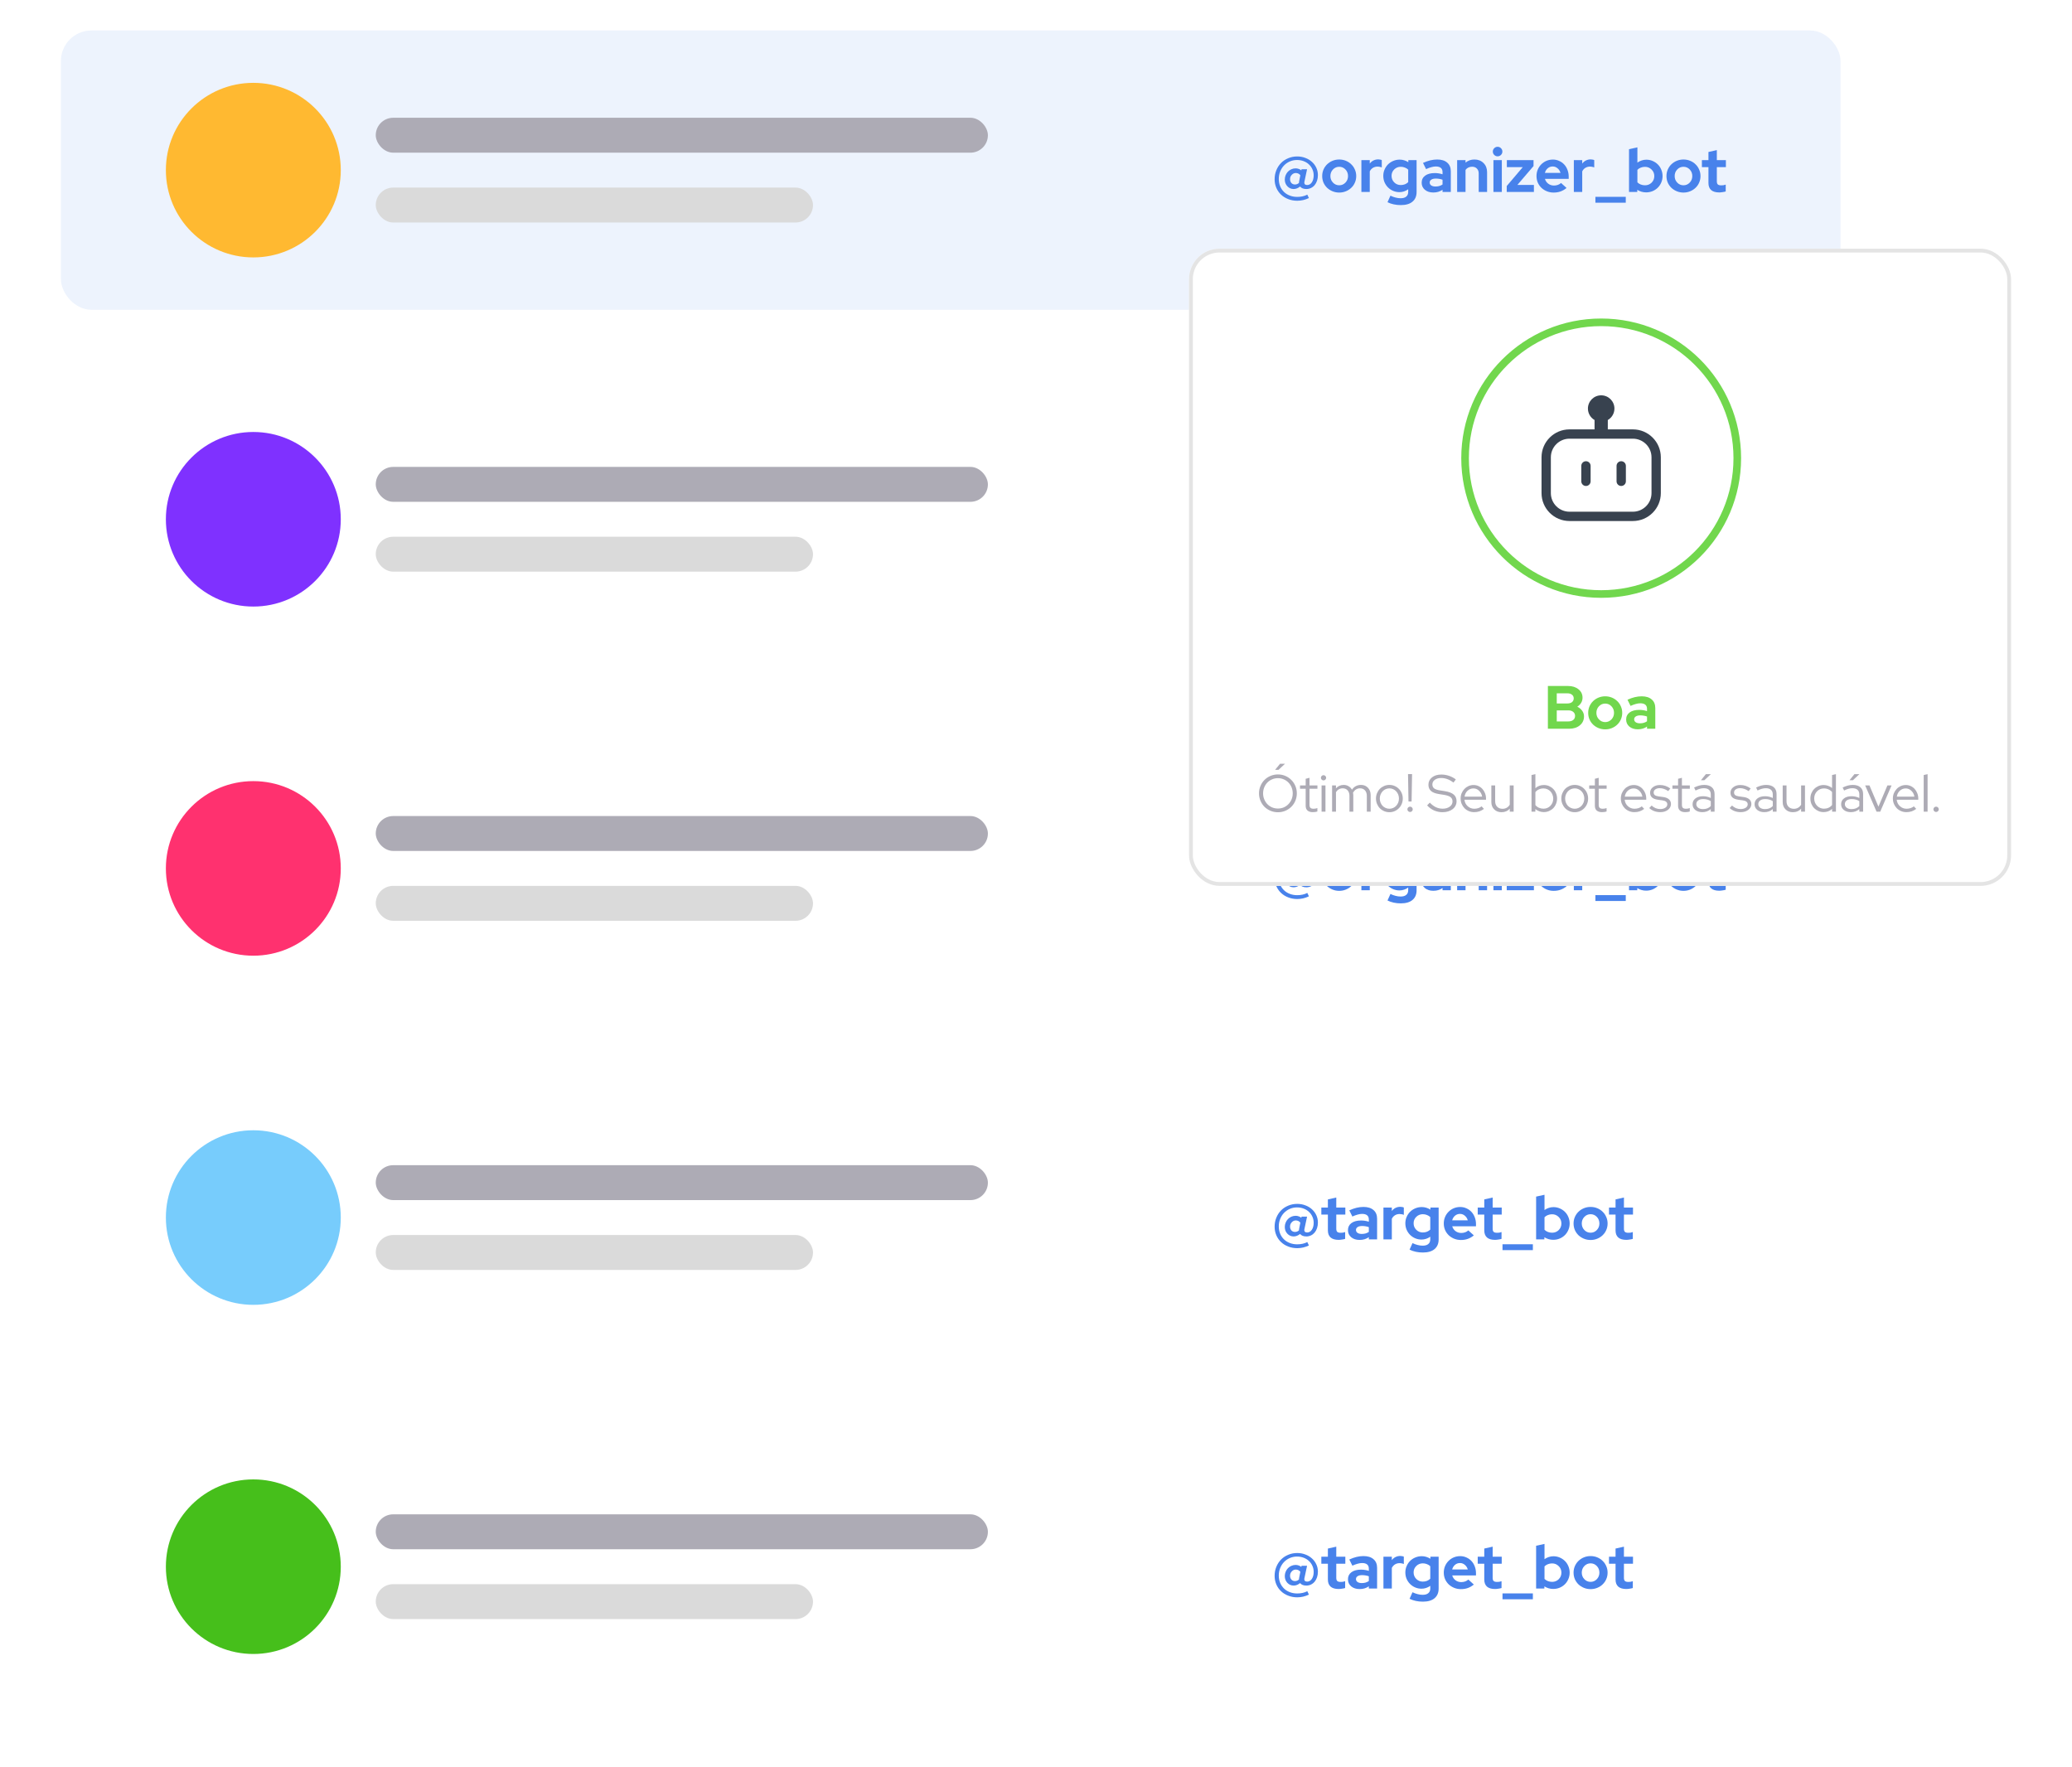 <svg width="544" height="464" viewBox="0 0 544 464" fill="none" xmlns="http://www.w3.org/2000/svg">
<g filter="url(#filter0_d)">
<rect x="16" y="8" width="467.229" height="73.333" rx="8" fill="white"/>
<rect opacity="0.1" x="16" y="8" width="467.229" height="73.333" rx="8" fill="#4882EB"/>
</g>
<g filter="url(#filter1_d)">
<rect x="16" y="99.667" width="467.229" height="73.333" rx="8" fill="white"/>
</g>
<g filter="url(#filter2_d)">
<rect x="16" y="283" width="467.229" height="73.333" rx="8" fill="white"/>
</g>
<g filter="url(#filter3_d)">
<rect x="16" y="374.667" width="467.229" height="73.333" rx="8" fill="white"/>
</g>
<g filter="url(#filter4_d)">
<rect x="16" y="191.333" width="467.229" height="73.333" rx="8" fill="white"/>
</g>
<path d="M339.649 49.626C338.995 49.626 338.443 49.385 337.993 48.904C337.543 48.423 337.318 47.835 337.318 47.139C337.318 46.733 337.393 46.353 337.543 46.001C337.693 45.637 337.892 45.327 338.138 45.07C338.395 44.803 338.695 44.594 339.038 44.444C339.392 44.284 339.767 44.204 340.163 44.204C340.452 44.204 340.726 44.252 340.983 44.348C341.24 44.434 341.465 44.562 341.658 44.733L341.722 44.428H343.168L342.477 47.685C342.413 47.974 342.445 48.198 342.574 48.359C342.702 48.508 342.906 48.583 343.184 48.583C343.688 48.583 344.101 48.348 344.422 47.877C344.743 47.396 344.904 46.787 344.904 46.049C344.904 45.471 344.792 44.936 344.567 44.444C344.352 43.953 344.047 43.525 343.651 43.161C343.265 42.797 342.804 42.514 342.268 42.311C341.733 42.108 341.154 42.006 340.533 42.006C339.858 42.006 339.225 42.135 338.636 42.391C338.047 42.648 337.538 43.001 337.109 43.45C336.692 43.888 336.359 44.412 336.113 45.022C335.866 45.632 335.743 46.284 335.743 46.979C335.743 47.674 335.861 48.31 336.097 48.888C336.333 49.465 336.665 49.963 337.093 50.38C337.522 50.797 338.031 51.118 338.62 51.342C339.22 51.578 339.874 51.695 340.581 51.695C341.074 51.695 341.54 51.647 341.979 51.551C342.429 51.455 342.847 51.305 343.233 51.102L343.651 52C343.147 52.235 342.643 52.412 342.14 52.529C341.636 52.647 341.117 52.706 340.581 52.706C339.734 52.706 338.947 52.562 338.218 52.273C337.49 51.995 336.863 51.604 336.338 51.102C335.813 50.61 335.4 50.016 335.1 49.321C334.8 48.626 334.65 47.877 334.65 47.075C334.65 46.22 334.8 45.428 335.1 44.701C335.4 43.963 335.813 43.327 336.338 42.792C336.863 42.258 337.49 41.84 338.218 41.541C338.947 41.231 339.734 41.076 340.581 41.076C341.342 41.076 342.054 41.204 342.718 41.461C343.383 41.707 343.956 42.049 344.438 42.487C344.931 42.926 345.317 43.444 345.595 44.043C345.874 44.642 346.013 45.284 346.013 45.968C346.013 46.503 345.938 46.995 345.788 47.444C345.638 47.893 345.429 48.278 345.161 48.599C344.893 48.92 344.572 49.171 344.197 49.353C343.822 49.535 343.415 49.626 342.976 49.626C342.59 49.626 342.258 49.567 341.979 49.45C341.701 49.332 341.486 49.171 341.336 48.968C341.09 49.171 340.822 49.332 340.533 49.45C340.243 49.567 339.949 49.626 339.649 49.626ZM338.7 47.027C338.7 47.444 338.818 47.786 339.054 48.054C339.3 48.31 339.611 48.439 339.986 48.439C340.179 48.439 340.367 48.407 340.549 48.343C340.731 48.268 340.897 48.161 341.047 48.022C341.047 47.958 341.052 47.883 341.063 47.797C341.074 47.701 341.09 47.599 341.111 47.492L341.401 46.017C341.272 45.824 341.106 45.68 340.902 45.583C340.699 45.477 340.463 45.423 340.195 45.423C339.799 45.423 339.45 45.583 339.15 45.904C338.85 46.214 338.7 46.589 338.7 47.027Z" fill="#4882EB"/>
<path d="M347.14 46.225C347.14 45.615 347.252 45.049 347.477 44.525C347.713 43.99 348.029 43.53 348.425 43.145C348.832 42.749 349.309 42.439 349.856 42.215C350.402 41.99 350.986 41.878 351.607 41.878C352.229 41.878 352.813 41.99 353.359 42.215C353.906 42.439 354.377 42.749 354.774 43.145C355.181 43.53 355.497 43.99 355.722 44.525C355.958 45.049 356.075 45.615 356.075 46.225C356.075 46.835 355.958 47.407 355.722 47.942C355.497 48.466 355.181 48.92 354.774 49.305C354.377 49.69 353.906 49.995 353.359 50.219C352.813 50.444 352.229 50.556 351.607 50.556C350.986 50.556 350.402 50.444 349.856 50.219C349.309 49.995 348.832 49.69 348.425 49.305C348.029 48.92 347.713 48.466 347.477 47.942C347.252 47.407 347.14 46.835 347.14 46.225ZM351.607 48.647C352.25 48.647 352.797 48.412 353.247 47.942C353.697 47.471 353.922 46.899 353.922 46.225C353.922 45.541 353.697 44.963 353.247 44.493C352.797 44.022 352.25 43.787 351.607 43.787C350.965 43.787 350.418 44.022 349.968 44.493C349.518 44.963 349.293 45.541 349.293 46.225C349.293 46.899 349.518 47.471 349.968 47.942C350.418 48.412 350.965 48.647 351.607 48.647Z" fill="#4882EB"/>
<path d="M357.429 50.396V42.038H359.631V42.953C359.899 42.589 360.22 42.316 360.595 42.135C360.981 41.942 361.404 41.846 361.865 41.846C362.079 41.856 362.256 41.878 362.395 41.91C362.545 41.931 362.674 41.974 362.781 42.038V43.963C362.62 43.888 362.443 43.835 362.25 43.803C362.057 43.76 361.859 43.739 361.656 43.739C361.227 43.739 360.831 43.846 360.466 44.059C360.113 44.273 359.834 44.584 359.631 44.99V50.396H357.429Z" fill="#4882EB"/>
<path d="M367.423 50.444C366.834 50.444 366.276 50.332 365.751 50.107C365.237 49.883 364.787 49.578 364.401 49.193C364.026 48.808 363.726 48.359 363.501 47.845C363.287 47.321 363.18 46.76 363.18 46.161C363.18 45.573 363.292 45.022 363.517 44.509C363.742 43.985 364.048 43.53 364.433 43.145C364.819 42.76 365.275 42.461 365.8 42.247C366.325 42.022 366.887 41.91 367.487 41.91C367.905 41.91 368.301 41.969 368.676 42.086C369.062 42.204 369.421 42.37 369.753 42.584V42.038H371.923V50.396C371.923 51.498 371.564 52.348 370.846 52.947C370.139 53.545 369.116 53.845 367.776 53.845C367.134 53.845 366.512 53.781 365.912 53.652C365.323 53.524 364.782 53.337 364.289 53.091L365.06 51.374C365.521 51.599 365.971 51.765 366.41 51.872C366.85 51.989 367.289 52.048 367.728 52.048C368.382 52.048 368.875 51.904 369.207 51.615C369.55 51.337 369.721 50.925 369.721 50.38V49.69C369.389 49.936 369.025 50.123 368.628 50.252C368.242 50.38 367.841 50.444 367.423 50.444ZM365.35 46.161C365.35 46.835 365.58 47.407 366.041 47.877C366.512 48.348 367.085 48.583 367.76 48.583C368.157 48.583 368.521 48.519 368.853 48.391C369.185 48.252 369.475 48.065 369.721 47.829V44.541C369.485 44.305 369.196 44.124 368.853 43.995C368.51 43.856 368.151 43.787 367.776 43.787C367.101 43.787 366.528 44.017 366.057 44.477C365.585 44.936 365.35 45.498 365.35 46.161Z" fill="#4882EB"/>
<path d="M376.309 50.54C375.409 50.54 374.675 50.305 374.108 49.834C373.54 49.353 373.256 48.733 373.256 47.974C373.256 47.182 373.561 46.562 374.172 46.113C374.783 45.664 375.624 45.439 376.695 45.439C377.038 45.439 377.381 45.466 377.724 45.519C378.067 45.573 378.404 45.653 378.736 45.76V45.166C378.736 44.685 378.586 44.322 378.286 44.075C377.986 43.83 377.547 43.707 376.968 43.707C376.615 43.707 376.229 43.765 375.811 43.883C375.404 43.99 374.938 44.161 374.413 44.396L373.609 42.776C374.263 42.477 374.895 42.252 375.506 42.102C376.127 41.953 376.738 41.878 377.338 41.878C378.463 41.878 379.336 42.151 379.958 42.696C380.59 43.231 380.906 43.99 380.906 44.974V50.396H378.736V49.818C378.383 50.064 378.008 50.246 377.611 50.364C377.225 50.481 376.792 50.54 376.309 50.54ZM375.361 47.925C375.361 48.246 375.5 48.503 375.779 48.696C376.058 48.877 376.427 48.968 376.888 48.968C377.252 48.968 377.584 48.925 377.884 48.84C378.195 48.744 378.479 48.61 378.736 48.439V47.188C378.468 47.081 378.184 47.006 377.884 46.963C377.595 46.91 377.29 46.883 376.968 46.883C376.465 46.883 376.068 46.979 375.779 47.172C375.5 47.353 375.361 47.605 375.361 47.925Z" fill="#4882EB"/>
<path d="M382.572 50.396V42.038H384.774V42.696C385.096 42.429 385.449 42.225 385.835 42.086C386.231 41.947 386.66 41.878 387.121 41.878C388.085 41.878 388.878 42.188 389.499 42.808C390.121 43.428 390.431 44.225 390.431 45.198V50.396H388.23V45.519C388.23 44.995 388.069 44.573 387.747 44.252C387.437 43.931 387.019 43.771 386.494 43.771C386.13 43.771 385.797 43.846 385.497 43.995C385.208 44.134 384.967 44.337 384.774 44.605V50.396H382.572Z" fill="#4882EB"/>
<path d="M393.192 41.044C392.849 41.044 392.555 40.921 392.308 40.675C392.062 40.429 391.938 40.135 391.938 39.792C391.938 39.45 392.062 39.156 392.308 38.91C392.555 38.664 392.849 38.541 393.192 38.541C393.535 38.541 393.83 38.664 394.076 38.91C394.322 39.156 394.446 39.45 394.446 39.792C394.446 40.135 394.322 40.429 394.076 40.675C393.83 40.921 393.535 41.044 393.192 41.044ZM394.301 42.038V50.396H392.099V42.038H394.301Z" fill="#4882EB"/>
<path d="M395.589 50.396V48.84L399.8 43.883H395.621V42.038H402.628V43.594L398.386 48.551H402.725V50.396H395.589Z" fill="#4882EB"/>
<path d="M411.298 49.353C410.783 49.77 410.253 50.075 409.706 50.268C409.171 50.46 408.571 50.556 407.906 50.556C407.274 50.556 406.68 50.444 406.122 50.219C405.576 49.995 405.099 49.69 404.692 49.305C404.296 48.92 403.98 48.466 403.744 47.942C403.519 47.407 403.406 46.835 403.406 46.225C403.406 45.626 403.513 45.065 403.728 44.541C403.953 44.006 404.258 43.546 404.644 43.161C405.03 42.765 405.485 42.455 406.01 42.231C406.546 42.006 407.114 41.894 407.714 41.894C408.303 41.894 408.849 42.011 409.353 42.247C409.867 42.471 410.306 42.782 410.671 43.177C411.046 43.573 411.335 44.049 411.539 44.605C411.753 45.15 411.86 45.744 411.86 46.386V46.963H405.624C405.774 47.487 406.064 47.91 406.492 48.23C406.921 48.551 407.424 48.712 408.003 48.712C408.367 48.712 408.71 48.653 409.031 48.535C409.353 48.417 409.626 48.252 409.851 48.038L411.298 49.353ZM407.665 43.707C407.162 43.707 406.728 43.862 406.364 44.172C405.999 44.471 405.747 44.878 405.608 45.391H409.706C409.567 44.899 409.31 44.498 408.935 44.188C408.571 43.867 408.147 43.707 407.665 43.707Z" fill="#4882EB"/>
<path d="M413.209 50.396V42.038H415.411V42.953C415.679 42.589 416 42.316 416.375 42.135C416.761 41.942 417.184 41.846 417.645 41.846C417.859 41.856 418.036 41.878 418.175 41.91C418.325 41.931 418.454 41.974 418.561 42.038V43.963C418.4 43.888 418.223 43.835 418.031 43.803C417.838 43.76 417.64 43.739 417.436 43.739C417.007 43.739 416.611 43.846 416.247 44.059C415.893 44.273 415.614 44.584 415.411 44.99V50.396H413.209Z" fill="#4882EB"/>
<path d="M426.842 51.679V53.219H418.87V51.679H426.842Z" fill="#4882EB"/>
<path d="M436.503 46.225C436.503 46.824 436.39 47.385 436.165 47.91C435.94 48.434 435.635 48.888 435.249 49.273C434.864 49.658 434.403 49.963 433.867 50.187C433.342 50.401 432.78 50.508 432.18 50.508C431.762 50.508 431.355 50.449 430.958 50.332C430.562 50.214 430.197 50.048 429.865 49.834V50.396H427.696V39.167L429.897 38.685V42.696C430.23 42.45 430.594 42.263 430.99 42.135C431.397 41.995 431.815 41.926 432.244 41.926C432.833 41.926 433.385 42.038 433.899 42.263C434.424 42.487 434.88 42.792 435.265 43.177C435.651 43.562 435.951 44.017 436.165 44.541C436.39 45.065 436.503 45.626 436.503 46.225ZM431.89 43.803C431.494 43.803 431.124 43.872 430.781 44.011C430.439 44.14 430.144 44.332 429.897 44.589V47.877C430.133 48.113 430.422 48.3 430.765 48.439C431.119 48.578 431.494 48.647 431.89 48.647C432.576 48.647 433.155 48.417 433.626 47.958C434.098 47.487 434.333 46.91 434.333 46.225C434.333 45.541 434.092 44.968 433.61 44.509C433.139 44.038 432.565 43.803 431.89 43.803Z" fill="#4882EB"/>
<path d="M437.527 46.225C437.527 45.615 437.64 45.049 437.865 44.525C438.101 43.99 438.417 43.53 438.813 43.145C439.22 42.749 439.697 42.439 440.244 42.215C440.79 41.99 441.374 41.878 441.995 41.878C442.617 41.878 443.201 41.99 443.747 42.215C444.294 42.439 444.765 42.749 445.161 43.145C445.569 43.53 445.885 43.99 446.11 44.525C446.345 45.049 446.463 45.615 446.463 46.225C446.463 46.835 446.345 47.407 446.11 47.942C445.885 48.466 445.569 48.92 445.161 49.305C444.765 49.69 444.294 49.995 443.747 50.219C443.201 50.444 442.617 50.556 441.995 50.556C441.374 50.556 440.79 50.444 440.244 50.219C439.697 49.995 439.22 49.69 438.813 49.305C438.417 48.92 438.101 48.466 437.865 47.942C437.64 47.407 437.527 46.835 437.527 46.225ZM441.995 48.647C442.638 48.647 443.185 48.412 443.635 47.942C444.085 47.471 444.31 46.899 444.31 46.225C444.31 45.541 444.085 44.963 443.635 44.493C443.185 44.022 442.638 43.787 441.995 43.787C441.352 43.787 440.806 44.022 440.356 44.493C439.906 44.963 439.681 45.541 439.681 46.225C439.681 46.899 439.906 47.471 440.356 47.942C440.806 48.412 441.352 48.647 441.995 48.647Z" fill="#4882EB"/>
<path d="M448.55 48.038V43.883H446.83V42.038H448.55V39.905L450.752 39.407V42.038H453.13V43.883H450.752V47.589C450.752 47.984 450.837 48.262 451.009 48.423C451.18 48.583 451.48 48.663 451.909 48.663C452.112 48.663 452.305 48.653 452.487 48.631C452.669 48.599 452.868 48.546 453.082 48.471V50.268C452.846 50.343 452.562 50.401 452.23 50.444C451.898 50.498 451.614 50.524 451.378 50.524C450.446 50.524 449.739 50.316 449.257 49.899C448.785 49.471 448.55 48.851 448.55 48.038Z" fill="#4882EB"/>
<path d="M339.649 141.292C338.995 141.292 338.443 141.052 337.993 140.571C337.543 140.089 337.318 139.501 337.318 138.806C337.318 138.4 337.393 138.02 337.543 137.667C337.693 137.303 337.892 136.993 338.138 136.737C338.395 136.469 338.695 136.261 339.038 136.111C339.392 135.951 339.767 135.87 340.163 135.87C340.452 135.87 340.726 135.919 340.983 136.015C341.24 136.1 341.465 136.229 341.658 136.4L341.722 136.095H343.168L342.477 139.351C342.413 139.64 342.445 139.865 342.574 140.025C342.702 140.175 342.906 140.25 343.184 140.25C343.688 140.25 344.101 140.014 344.422 139.544C344.743 139.063 344.904 138.453 344.904 137.715C344.904 137.138 344.792 136.603 344.567 136.111C344.352 135.619 344.047 135.191 343.651 134.828C343.265 134.464 342.804 134.181 342.268 133.977C341.733 133.774 341.154 133.673 340.533 133.673C339.858 133.673 339.225 133.801 338.636 134.058C338.047 134.314 337.538 134.667 337.109 135.116C336.692 135.555 336.359 136.079 336.113 136.689C335.866 137.298 335.743 137.95 335.743 138.646C335.743 139.341 335.861 139.977 336.097 140.555C336.333 141.132 336.665 141.629 337.093 142.046C337.522 142.464 338.031 142.784 338.62 143.009C339.22 143.244 339.874 143.362 340.581 143.362C341.074 143.362 341.54 143.314 341.979 143.217C342.429 143.121 342.847 142.971 343.233 142.768L343.651 143.667C343.147 143.902 342.643 144.078 342.14 144.196C341.636 144.314 341.117 144.372 340.581 144.372C339.734 144.372 338.947 144.228 338.218 143.939C337.49 143.661 336.863 143.271 336.338 142.768C335.813 142.276 335.4 141.683 335.1 140.988C334.8 140.293 334.65 139.544 334.65 138.742C334.65 137.886 334.8 137.095 335.1 136.368C335.4 135.63 335.813 134.993 336.338 134.459C336.863 133.924 337.49 133.507 338.218 133.207C338.947 132.897 339.734 132.742 340.581 132.742C341.342 132.742 342.054 132.871 342.718 133.127C343.383 133.373 343.956 133.715 344.438 134.154C344.931 134.592 345.317 135.111 345.595 135.71C345.874 136.309 346.013 136.951 346.013 137.635C346.013 138.17 345.938 138.662 345.788 139.111C345.638 139.56 345.429 139.945 345.161 140.266C344.893 140.587 344.572 140.838 344.197 141.02C343.822 141.202 343.415 141.292 342.976 141.292C342.59 141.292 342.258 141.234 341.979 141.116C341.701 140.998 341.486 140.838 341.336 140.635C341.09 140.838 340.822 140.998 340.533 141.116C340.243 141.234 339.949 141.292 339.649 141.292ZM338.7 138.694C338.7 139.111 338.818 139.453 339.054 139.72C339.3 139.977 339.611 140.105 339.986 140.105C340.179 140.105 340.367 140.073 340.549 140.009C340.731 139.934 340.897 139.827 341.047 139.688C341.047 139.624 341.052 139.549 341.063 139.464C341.074 139.367 341.09 139.266 341.111 139.159L341.401 137.683C341.272 137.491 341.106 137.346 340.902 137.25C340.699 137.143 340.463 137.09 340.195 137.09C339.799 137.09 339.45 137.25 339.15 137.571C338.85 137.881 338.7 138.255 338.7 138.694Z" fill="#4882EB"/>
<path d="M348.635 139.704V135.55H346.915V133.705H348.635V131.571L350.837 131.074V133.705H353.215V135.55H350.837V139.255C350.837 139.651 350.922 139.929 351.094 140.089C351.265 140.25 351.565 140.33 351.994 140.33C352.198 140.33 352.39 140.319 352.573 140.298C352.755 140.266 352.953 140.212 353.167 140.137V141.934C352.931 142.009 352.648 142.068 352.315 142.111C351.983 142.164 351.699 142.191 351.464 142.191C350.531 142.191 349.824 141.982 349.342 141.565C348.871 141.137 348.635 140.517 348.635 139.704Z" fill="#4882EB"/>
<path d="M356.957 142.207C356.057 142.207 355.323 141.972 354.756 141.501C354.188 141.02 353.904 140.399 353.904 139.64C353.904 138.849 354.209 138.229 354.82 137.779C355.431 137.33 356.272 137.106 357.343 137.106C357.686 137.106 358.029 137.132 358.372 137.186C358.715 137.239 359.052 137.319 359.384 137.426V136.833C359.384 136.352 359.234 135.988 358.934 135.742C358.634 135.496 358.195 135.373 357.616 135.373C357.263 135.373 356.877 135.432 356.459 135.55C356.052 135.656 355.586 135.828 355.061 136.063L354.257 134.443C354.911 134.143 355.543 133.919 356.154 133.769C356.775 133.619 357.386 133.544 357.986 133.544C359.111 133.544 359.984 133.817 360.606 134.362C361.238 134.897 361.554 135.656 361.554 136.64V142.062H359.384V141.485C359.031 141.731 358.656 141.913 358.259 142.03C357.873 142.148 357.439 142.207 356.957 142.207ZM356.009 139.592C356.009 139.913 356.148 140.17 356.427 140.362C356.706 140.544 357.075 140.635 357.536 140.635C357.9 140.635 358.232 140.592 358.532 140.506C358.843 140.41 359.127 140.276 359.384 140.105V138.854C359.116 138.747 358.832 138.672 358.532 138.63C358.243 138.576 357.938 138.549 357.616 138.549C357.113 138.549 356.716 138.646 356.427 138.838C356.148 139.02 356.009 139.271 356.009 139.592Z" fill="#4882EB"/>
<path d="M363.22 142.062V133.705H365.422V134.619C365.69 134.256 366.011 133.983 366.386 133.801C366.772 133.609 367.195 133.512 367.656 133.512C367.87 133.523 368.047 133.544 368.186 133.576C368.336 133.598 368.465 133.641 368.572 133.705V135.63C368.411 135.555 368.235 135.501 368.042 135.469C367.849 135.427 367.651 135.405 367.447 135.405C367.019 135.405 366.622 135.512 366.258 135.726C365.904 135.94 365.626 136.25 365.422 136.656V142.062H363.22Z" fill="#4882EB"/>
<path d="M373.214 142.111C372.625 142.111 372.068 141.998 371.543 141.774C371.029 141.549 370.579 141.244 370.193 140.859C369.818 140.474 369.518 140.025 369.293 139.512C369.078 138.988 368.971 138.426 368.971 137.827C368.971 137.239 369.084 136.689 369.309 136.175C369.534 135.651 369.839 135.197 370.225 134.812C370.611 134.427 371.066 134.127 371.591 133.913C372.116 133.689 372.679 133.576 373.279 133.576C373.696 133.576 374.093 133.635 374.468 133.753C374.854 133.871 375.213 134.036 375.545 134.25V133.705H377.714V142.062C377.714 143.164 377.355 144.014 376.638 144.613C375.93 145.212 374.907 145.511 373.568 145.511C372.925 145.511 372.304 145.447 371.704 145.319C371.114 145.191 370.573 145.003 370.08 144.757L370.852 143.041C371.312 143.266 371.762 143.431 372.202 143.538C372.641 143.656 373.08 143.715 373.52 143.715C374.173 143.715 374.666 143.57 374.998 143.282C375.341 143.004 375.513 142.592 375.513 142.046V141.357C375.18 141.603 374.816 141.79 374.42 141.918C374.034 142.046 373.632 142.111 373.214 142.111ZM371.141 137.827C371.141 138.501 371.371 139.073 371.832 139.544C372.304 140.014 372.877 140.25 373.552 140.25C373.948 140.25 374.313 140.186 374.645 140.057C374.977 139.918 375.266 139.731 375.513 139.496V136.207C375.277 135.972 374.988 135.79 374.645 135.662C374.302 135.523 373.943 135.453 373.568 135.453C372.893 135.453 372.32 135.683 371.848 136.143C371.377 136.603 371.141 137.164 371.141 137.827Z" fill="#4882EB"/>
<path d="M386.954 141.02C386.44 141.437 385.91 141.742 385.363 141.934C384.828 142.127 384.228 142.223 383.563 142.223C382.931 142.223 382.337 142.111 381.779 141.886C381.233 141.661 380.756 141.357 380.349 140.972C379.953 140.587 379.636 140.132 379.401 139.608C379.176 139.073 379.063 138.501 379.063 137.892C379.063 137.293 379.17 136.731 379.385 136.207C379.61 135.673 379.915 135.213 380.301 134.828C380.687 134.432 381.142 134.122 381.667 133.897C382.203 133.673 382.77 133.56 383.37 133.56C383.96 133.56 384.506 133.678 385.01 133.913C385.524 134.138 385.963 134.448 386.328 134.844C386.703 135.239 386.992 135.715 387.196 136.271C387.41 136.817 387.517 137.41 387.517 138.052V138.63H381.281C381.431 139.154 381.72 139.576 382.149 139.897C382.578 140.218 383.081 140.378 383.66 140.378C384.024 140.378 384.367 140.319 384.688 140.202C385.01 140.084 385.283 139.918 385.508 139.704L386.954 141.02ZM383.322 135.373C382.819 135.373 382.385 135.528 382.02 135.838C381.656 136.138 381.404 136.544 381.265 137.057H385.363C385.224 136.566 384.967 136.164 384.592 135.854C384.228 135.534 383.804 135.373 383.322 135.373Z" fill="#4882EB"/>
<path d="M389.693 139.704V135.55H387.974V133.705H389.693V131.571L391.895 131.074V133.705H394.274V135.55H391.895V139.255C391.895 139.651 391.981 139.929 392.152 140.089C392.324 140.25 392.624 140.33 393.052 140.33C393.256 140.33 393.449 140.319 393.631 140.298C393.813 140.266 394.011 140.212 394.225 140.137V141.934C393.99 142.009 393.706 142.068 393.374 142.111C393.042 142.164 392.758 142.191 392.522 142.191C391.59 142.191 390.883 141.982 390.4 141.565C389.929 141.137 389.693 140.517 389.693 139.704Z" fill="#4882EB"/>
<path d="M402.451 143.346V144.886H394.48V143.346H402.451Z" fill="#4882EB"/>
<path d="M412.113 137.892C412.113 138.491 412 139.052 411.775 139.576C411.55 140.1 411.245 140.555 410.859 140.94C410.473 141.325 410.013 141.629 409.477 141.854C408.952 142.068 408.39 142.175 407.79 142.175C407.372 142.175 406.964 142.116 406.568 141.998C406.172 141.881 405.807 141.715 405.475 141.501V142.062H403.305V130.833L405.507 130.352V134.362C405.839 134.116 406.204 133.929 406.6 133.801C407.007 133.662 407.425 133.592 407.854 133.592C408.443 133.592 408.995 133.705 409.509 133.929C410.034 134.154 410.49 134.459 410.875 134.844C411.261 135.229 411.561 135.683 411.775 136.207C412 136.731 412.113 137.293 412.113 137.892ZM407.5 135.469C407.104 135.469 406.734 135.539 406.391 135.678C406.048 135.806 405.754 135.999 405.507 136.255V139.544C405.743 139.779 406.032 139.966 406.375 140.105C406.729 140.244 407.104 140.314 407.5 140.314C408.186 140.314 408.765 140.084 409.236 139.624C409.707 139.154 409.943 138.576 409.943 137.892C409.943 137.207 409.702 136.635 409.22 136.175C408.748 135.705 408.175 135.469 407.5 135.469Z" fill="#4882EB"/>
<path d="M413.137 137.892C413.137 137.282 413.25 136.715 413.475 136.191C413.71 135.656 414.027 135.197 414.423 134.812C414.83 134.416 415.307 134.106 415.853 133.881C416.4 133.657 416.984 133.544 417.605 133.544C418.227 133.544 418.811 133.657 419.357 133.881C419.903 134.106 420.375 134.416 420.771 134.812C421.178 135.197 421.495 135.656 421.72 136.191C421.955 136.715 422.073 137.282 422.073 137.892C422.073 138.501 421.955 139.073 421.72 139.608C421.495 140.132 421.178 140.587 420.771 140.972C420.375 141.357 419.903 141.661 419.357 141.886C418.811 142.111 418.227 142.223 417.605 142.223C416.984 142.223 416.4 142.111 415.853 141.886C415.307 141.661 414.83 141.357 414.423 140.972C414.027 140.587 413.71 140.132 413.475 139.608C413.25 139.073 413.137 138.501 413.137 137.892ZM417.605 140.314C418.248 140.314 418.795 140.079 419.245 139.608C419.695 139.138 419.92 138.565 419.92 137.892C419.92 137.207 419.695 136.63 419.245 136.159C418.795 135.689 418.248 135.453 417.605 135.453C416.962 135.453 416.416 135.689 415.966 136.159C415.516 136.63 415.291 137.207 415.291 137.892C415.291 138.565 415.516 139.138 415.966 139.608C416.416 140.079 416.962 140.314 417.605 140.314Z" fill="#4882EB"/>
<path d="M424.16 139.704V135.55H422.44V133.705H424.16V131.571L426.361 131.074V133.705H428.74V135.55H426.361V139.255C426.361 139.651 426.447 139.929 426.619 140.089C426.79 140.25 427.09 140.33 427.519 140.33C427.722 140.33 427.915 140.319 428.097 140.298C428.279 140.266 428.478 140.212 428.692 140.137V141.934C428.456 142.009 428.172 142.068 427.84 142.111C427.508 142.164 427.224 142.191 426.988 142.191C426.056 142.191 425.349 141.982 424.867 141.565C424.395 141.137 424.16 140.517 424.16 139.704Z" fill="#4882EB"/>
<path d="M339.649 324.626C338.995 324.626 338.443 324.385 337.993 323.904C337.543 323.423 337.318 322.835 337.318 322.139C337.318 321.733 337.393 321.353 337.543 321C337.693 320.637 337.892 320.327 338.138 320.07C338.395 319.803 338.695 319.594 339.038 319.444C339.392 319.284 339.767 319.204 340.163 319.204C340.452 319.204 340.726 319.252 340.983 319.348C341.24 319.434 341.465 319.562 341.658 319.733L341.722 319.428H343.168L342.477 322.685C342.413 322.974 342.445 323.198 342.574 323.359C342.702 323.508 342.906 323.583 343.184 323.583C343.688 323.583 344.101 323.348 344.422 322.877C344.743 322.396 344.904 321.786 344.904 321.049C344.904 320.471 344.792 319.936 344.567 319.444C344.352 318.952 344.047 318.525 343.651 318.161C343.265 317.797 342.804 317.514 342.268 317.311C341.733 317.108 341.154 317.006 340.533 317.006C339.858 317.006 339.225 317.134 338.636 317.391C338.047 317.648 337.538 318.001 337.109 318.45C336.692 318.888 336.359 319.412 336.113 320.022C335.866 320.631 335.743 321.284 335.743 321.979C335.743 322.674 335.861 323.31 336.097 323.888C336.333 324.465 336.665 324.963 337.093 325.38C337.522 325.797 338.031 326.118 338.62 326.342C339.22 326.578 339.874 326.695 340.581 326.695C341.074 326.695 341.54 326.647 341.979 326.551C342.429 326.455 342.847 326.305 343.233 326.102L343.651 327C343.147 327.235 342.643 327.412 342.14 327.529C341.636 327.647 341.117 327.706 340.581 327.706C339.734 327.706 338.947 327.561 338.218 327.273C337.49 326.995 336.863 326.604 336.338 326.102C335.813 325.61 335.4 325.016 335.1 324.321C334.8 323.626 334.65 322.877 334.65 322.075C334.65 321.22 334.8 320.428 335.1 319.701C335.4 318.963 335.813 318.327 336.338 317.792C336.863 317.257 337.49 316.84 338.218 316.541C338.947 316.231 339.734 316.076 340.581 316.076C341.342 316.076 342.054 316.204 342.718 316.461C343.383 316.707 343.956 317.049 344.438 317.487C344.931 317.926 345.317 318.444 345.595 319.043C345.874 319.642 346.013 320.284 346.013 320.968C346.013 321.503 345.938 321.995 345.788 322.444C345.638 322.893 345.429 323.278 345.161 323.599C344.893 323.92 344.572 324.171 344.197 324.353C343.822 324.535 343.415 324.626 342.976 324.626C342.59 324.626 342.258 324.567 341.979 324.449C341.701 324.332 341.486 324.171 341.336 323.968C341.09 324.171 340.822 324.332 340.533 324.449C340.243 324.567 339.949 324.626 339.649 324.626ZM338.7 322.027C338.7 322.444 338.818 322.786 339.054 323.054C339.3 323.31 339.611 323.439 339.986 323.439C340.179 323.439 340.367 323.407 340.549 323.343C340.731 323.268 340.897 323.161 341.047 323.022C341.047 322.958 341.052 322.883 341.063 322.797C341.074 322.701 341.09 322.599 341.111 322.492L341.401 321.016C341.272 320.824 341.106 320.68 340.902 320.583C340.699 320.476 340.463 320.423 340.195 320.423C339.799 320.423 339.45 320.583 339.15 320.904C338.85 321.214 338.7 321.589 338.7 322.027Z" fill="#4882EB"/>
<path d="M348.635 323.038V318.883H346.915V317.038H348.635V314.905L350.837 314.407V317.038H353.215V318.883H350.837V322.589C350.837 322.984 350.922 323.262 351.094 323.423C351.265 323.583 351.565 323.663 351.994 323.663C352.198 323.663 352.39 323.653 352.573 323.631C352.755 323.599 352.953 323.546 353.167 323.471V325.267C352.931 325.342 352.648 325.401 352.315 325.444C351.983 325.497 351.699 325.524 351.464 325.524C350.531 325.524 349.824 325.316 349.342 324.899C348.871 324.471 348.635 323.85 348.635 323.038Z" fill="#4882EB"/>
<path d="M356.957 325.54C356.057 325.54 355.323 325.305 354.756 324.834C354.188 324.353 353.904 323.733 353.904 322.974C353.904 322.182 354.209 321.562 354.82 321.113C355.431 320.664 356.272 320.439 357.343 320.439C357.686 320.439 358.029 320.466 358.372 320.519C358.715 320.573 359.052 320.653 359.384 320.76V320.166C359.384 319.685 359.234 319.321 358.934 319.075C358.634 318.829 358.195 318.706 357.616 318.706C357.263 318.706 356.877 318.765 356.459 318.883C356.052 318.99 355.586 319.161 355.061 319.396L354.257 317.776C354.911 317.477 355.543 317.252 356.154 317.102C356.775 316.953 357.386 316.878 357.986 316.878C359.111 316.878 359.984 317.15 360.606 317.696C361.238 318.231 361.554 318.99 361.554 319.974V325.396H359.384V324.818C359.031 325.064 358.656 325.246 358.259 325.364C357.873 325.481 357.439 325.54 356.957 325.54ZM356.009 322.925C356.009 323.246 356.148 323.503 356.427 323.695C356.706 323.877 357.075 323.968 357.536 323.968C357.9 323.968 358.232 323.925 358.532 323.84C358.843 323.744 359.127 323.61 359.384 323.439V322.188C359.116 322.081 358.832 322.006 358.532 321.963C358.243 321.909 357.938 321.883 357.616 321.883C357.113 321.883 356.716 321.979 356.427 322.171C356.148 322.353 356.009 322.605 356.009 322.925Z" fill="#4882EB"/>
<path d="M363.22 325.396V317.038H365.422V317.953C365.69 317.589 366.011 317.316 366.386 317.134C366.772 316.942 367.195 316.846 367.656 316.846C367.87 316.856 368.047 316.878 368.186 316.91C368.336 316.931 368.465 316.974 368.572 317.038V318.963C368.411 318.888 368.235 318.835 368.042 318.803C367.849 318.76 367.651 318.739 367.447 318.739C367.019 318.739 366.622 318.845 366.258 319.059C365.904 319.273 365.626 319.583 365.422 319.99V325.396H363.22Z" fill="#4882EB"/>
<path d="M373.214 325.444C372.625 325.444 372.068 325.332 371.543 325.107C371.029 324.882 370.579 324.578 370.193 324.193C369.818 323.808 369.518 323.359 369.293 322.845C369.078 322.321 368.971 321.76 368.971 321.161C368.971 320.573 369.084 320.022 369.309 319.509C369.534 318.985 369.839 318.53 370.225 318.145C370.611 317.76 371.066 317.461 371.591 317.247C372.116 317.022 372.679 316.91 373.279 316.91C373.696 316.91 374.093 316.969 374.468 317.086C374.854 317.204 375.213 317.37 375.545 317.584V317.038H377.714V325.396C377.714 326.497 377.355 327.348 376.638 327.946C375.93 328.545 374.907 328.845 373.568 328.845C372.925 328.845 372.304 328.781 371.704 328.652C371.114 328.524 370.573 328.337 370.08 328.091L370.852 326.374C371.312 326.599 371.762 326.765 372.202 326.872C372.641 326.989 373.08 327.048 373.52 327.048C374.173 327.048 374.666 326.904 374.998 326.615C375.341 326.337 375.513 325.925 375.513 325.38V324.69C375.18 324.936 374.816 325.123 374.42 325.251C374.034 325.38 373.632 325.444 373.214 325.444ZM371.141 321.161C371.141 321.835 371.371 322.407 371.832 322.877C372.304 323.348 372.877 323.583 373.552 323.583C373.948 323.583 374.313 323.519 374.645 323.391C374.977 323.252 375.266 323.064 375.513 322.829V319.541C375.277 319.305 374.988 319.124 374.645 318.995C374.302 318.856 373.943 318.787 373.568 318.787C372.893 318.787 372.32 319.017 371.848 319.476C371.377 319.936 371.141 320.498 371.141 321.161Z" fill="#4882EB"/>
<path d="M386.954 324.353C386.44 324.77 385.91 325.075 385.363 325.267C384.828 325.46 384.228 325.556 383.563 325.556C382.931 325.556 382.337 325.444 381.779 325.219C381.233 324.995 380.756 324.69 380.349 324.305C379.953 323.92 379.636 323.465 379.401 322.941C379.176 322.407 379.063 321.835 379.063 321.225C379.063 320.626 379.17 320.065 379.385 319.541C379.61 319.006 379.915 318.546 380.301 318.161C380.687 317.765 381.142 317.455 381.667 317.231C382.203 317.006 382.77 316.894 383.37 316.894C383.96 316.894 384.506 317.011 385.01 317.247C385.524 317.471 385.963 317.781 386.328 318.177C386.703 318.573 386.992 319.049 387.196 319.605C387.41 320.15 387.517 320.744 387.517 321.385V321.963H381.281C381.431 322.487 381.72 322.909 382.149 323.23C382.578 323.551 383.081 323.711 383.66 323.711C384.024 323.711 384.367 323.653 384.688 323.535C385.01 323.417 385.283 323.252 385.508 323.038L386.954 324.353ZM383.322 318.706C382.819 318.706 382.385 318.862 382.02 319.172C381.656 319.471 381.404 319.878 381.265 320.391H385.363C385.224 319.899 384.967 319.498 384.592 319.188C384.228 318.867 383.804 318.706 383.322 318.706Z" fill="#4882EB"/>
<path d="M389.693 323.038V318.883H387.974V317.038H389.693V314.905L391.895 314.407V317.038H394.274V318.883H391.895V322.589C391.895 322.984 391.981 323.262 392.152 323.423C392.324 323.583 392.624 323.663 393.052 323.663C393.256 323.663 393.449 323.653 393.631 323.631C393.813 323.599 394.011 323.546 394.225 323.471V325.267C393.99 325.342 393.706 325.401 393.374 325.444C393.042 325.497 392.758 325.524 392.522 325.524C391.59 325.524 390.883 325.316 390.4 324.899C389.929 324.471 389.693 323.85 389.693 323.038Z" fill="#4882EB"/>
<path d="M402.451 326.679V328.219H394.48V326.679H402.451Z" fill="#4882EB"/>
<path d="M412.113 321.225C412.113 321.824 412 322.385 411.775 322.909C411.55 323.433 411.245 323.888 410.859 324.273C410.473 324.658 410.013 324.963 409.477 325.187C408.952 325.401 408.39 325.508 407.79 325.508C407.372 325.508 406.964 325.449 406.568 325.332C406.172 325.214 405.807 325.048 405.475 324.834V325.396H403.305V314.167L405.507 313.685V317.696C405.839 317.45 406.204 317.263 406.6 317.134C407.007 316.995 407.425 316.926 407.854 316.926C408.443 316.926 408.995 317.038 409.509 317.263C410.034 317.487 410.49 317.792 410.875 318.177C411.261 318.562 411.561 319.017 411.775 319.541C412 320.065 412.113 320.626 412.113 321.225ZM407.5 318.803C407.104 318.803 406.734 318.872 406.391 319.011C406.048 319.14 405.754 319.332 405.507 319.589V322.877C405.743 323.113 406.032 323.3 406.375 323.439C406.729 323.578 407.104 323.647 407.5 323.647C408.186 323.647 408.765 323.417 409.236 322.958C409.707 322.487 409.943 321.909 409.943 321.225C409.943 320.541 409.702 319.968 409.22 319.509C408.748 319.038 408.175 318.803 407.5 318.803Z" fill="#4882EB"/>
<path d="M413.137 321.225C413.137 320.615 413.25 320.049 413.475 319.525C413.71 318.99 414.027 318.53 414.423 318.145C414.83 317.749 415.307 317.439 415.853 317.215C416.4 316.99 416.984 316.878 417.605 316.878C418.227 316.878 418.811 316.99 419.357 317.215C419.903 317.439 420.375 317.749 420.771 318.145C421.178 318.53 421.495 318.99 421.72 319.525C421.955 320.049 422.073 320.615 422.073 321.225C422.073 321.835 421.955 322.407 421.72 322.941C421.495 323.465 421.178 323.92 420.771 324.305C420.375 324.69 419.903 324.995 419.357 325.219C418.811 325.444 418.227 325.556 417.605 325.556C416.984 325.556 416.4 325.444 415.853 325.219C415.307 324.995 414.83 324.69 414.423 324.305C414.027 323.92 413.71 323.465 413.475 322.941C413.25 322.407 413.137 321.835 413.137 321.225ZM417.605 323.647C418.248 323.647 418.795 323.412 419.245 322.941C419.695 322.471 419.92 321.899 419.92 321.225C419.92 320.541 419.695 319.963 419.245 319.493C418.795 319.022 418.248 318.787 417.605 318.787C416.962 318.787 416.416 319.022 415.966 319.493C415.516 319.963 415.291 320.541 415.291 321.225C415.291 321.899 415.516 322.471 415.966 322.941C416.416 323.412 416.962 323.647 417.605 323.647Z" fill="#4882EB"/>
<path d="M424.16 323.038V318.883H422.44V317.038H424.16V314.905L426.361 314.407V317.038H428.74V318.883H426.361V322.589C426.361 322.984 426.447 323.262 426.619 323.423C426.79 323.583 427.09 323.663 427.519 323.663C427.722 323.663 427.915 323.653 428.097 323.631C428.279 323.599 428.478 323.546 428.692 323.471V325.267C428.456 325.342 428.172 325.401 427.84 325.444C427.508 325.497 427.224 325.524 426.988 325.524C426.056 325.524 425.349 325.316 424.867 324.899C424.395 324.471 424.16 323.85 424.16 323.038Z" fill="#4882EB"/>
<path d="M339.649 416.292C338.995 416.292 338.443 416.052 337.993 415.571C337.543 415.089 337.318 414.501 337.318 413.806C337.318 413.4 337.393 413.02 337.543 412.667C337.693 412.303 337.892 411.993 338.138 411.737C338.395 411.469 338.695 411.261 339.038 411.111C339.392 410.951 339.767 410.87 340.163 410.87C340.452 410.87 340.726 410.919 340.983 411.015C341.24 411.1 341.465 411.229 341.658 411.4L341.722 411.095H343.168L342.477 414.351C342.413 414.64 342.445 414.865 342.574 415.025C342.702 415.175 342.906 415.25 343.184 415.25C343.688 415.25 344.101 415.014 344.422 414.544C344.743 414.063 344.904 413.453 344.904 412.715C344.904 412.138 344.792 411.603 344.567 411.111C344.352 410.619 344.047 410.191 343.651 409.828C343.265 409.464 342.804 409.181 342.268 408.977C341.733 408.774 341.154 408.673 340.533 408.673C339.858 408.673 339.225 408.801 338.636 409.058C338.047 409.314 337.538 409.667 337.109 410.116C336.692 410.555 336.359 411.079 336.113 411.689C335.866 412.298 335.743 412.95 335.743 413.646C335.743 414.341 335.861 414.977 336.097 415.555C336.333 416.132 336.665 416.629 337.093 417.046C337.522 417.464 338.031 417.784 338.62 418.009C339.22 418.244 339.874 418.362 340.581 418.362C341.074 418.362 341.54 418.314 341.979 418.217C342.429 418.121 342.847 417.972 343.233 417.768L343.651 418.667C343.147 418.902 342.643 419.078 342.14 419.196C341.636 419.314 341.117 419.372 340.581 419.372C339.734 419.372 338.947 419.228 338.218 418.939C337.49 418.661 336.863 418.271 336.338 417.768C335.813 417.276 335.4 416.683 335.1 415.988C334.8 415.293 334.65 414.544 334.65 413.742C334.65 412.886 334.8 412.095 335.1 411.368C335.4 410.63 335.813 409.993 336.338 409.459C336.863 408.924 337.49 408.507 338.218 408.207C338.947 407.897 339.734 407.742 340.581 407.742C341.342 407.742 342.054 407.871 342.718 408.127C343.383 408.373 343.956 408.715 344.438 409.154C344.931 409.592 345.317 410.111 345.595 410.71C345.874 411.309 346.013 411.951 346.013 412.635C346.013 413.17 345.938 413.662 345.788 414.111C345.638 414.56 345.429 414.945 345.161 415.266C344.893 415.587 344.572 415.838 344.197 416.02C343.822 416.202 343.415 416.292 342.976 416.292C342.59 416.292 342.258 416.234 341.979 416.116C341.701 415.998 341.486 415.838 341.336 415.635C341.09 415.838 340.822 415.998 340.533 416.116C340.243 416.234 339.949 416.292 339.649 416.292ZM338.7 413.694C338.7 414.111 338.818 414.453 339.054 414.72C339.3 414.977 339.611 415.105 339.986 415.105C340.179 415.105 340.367 415.073 340.549 415.009C340.731 414.934 340.897 414.827 341.047 414.688C341.047 414.624 341.052 414.549 341.063 414.464C341.074 414.367 341.09 414.266 341.111 414.159L341.401 412.683C341.272 412.491 341.106 412.346 340.902 412.25C340.699 412.143 340.463 412.09 340.195 412.09C339.799 412.09 339.45 412.25 339.15 412.571C338.85 412.881 338.7 413.255 338.7 413.694Z" fill="#4882EB"/>
<path d="M348.635 414.704V410.55H346.915V408.705H348.635V406.571L350.837 406.074V408.705H353.215V410.55H350.837V414.255C350.837 414.651 350.922 414.929 351.094 415.089C351.265 415.25 351.565 415.33 351.994 415.33C352.198 415.33 352.39 415.319 352.573 415.298C352.755 415.266 352.953 415.212 353.167 415.137V416.934C352.931 417.009 352.648 417.068 352.315 417.111C351.983 417.164 351.699 417.191 351.464 417.191C350.531 417.191 349.824 416.982 349.342 416.565C348.871 416.137 348.635 415.517 348.635 414.704Z" fill="#4882EB"/>
<path d="M356.957 417.207C356.057 417.207 355.323 416.972 354.756 416.501C354.188 416.02 353.904 415.399 353.904 414.64C353.904 413.849 354.209 413.229 354.82 412.779C355.431 412.33 356.272 412.106 357.343 412.106C357.686 412.106 358.029 412.132 358.372 412.186C358.715 412.239 359.052 412.319 359.384 412.426V411.833C359.384 411.352 359.234 410.988 358.934 410.742C358.634 410.496 358.195 410.373 357.616 410.373C357.263 410.373 356.877 410.432 356.459 410.55C356.052 410.657 355.586 410.828 355.061 411.063L354.257 409.443C354.911 409.143 355.543 408.919 356.154 408.769C356.775 408.619 357.386 408.544 357.986 408.544C359.111 408.544 359.984 408.817 360.606 409.362C361.238 409.897 361.554 410.657 361.554 411.64V417.062H359.384V416.485C359.031 416.731 358.656 416.913 358.259 417.03C357.873 417.148 357.439 417.207 356.957 417.207ZM356.009 414.592C356.009 414.913 356.148 415.17 356.427 415.362C356.706 415.544 357.075 415.635 357.536 415.635C357.9 415.635 358.232 415.592 358.532 415.506C358.843 415.41 359.127 415.277 359.384 415.105V413.854C359.116 413.747 358.832 413.672 358.532 413.63C358.243 413.576 357.938 413.549 357.616 413.549C357.113 413.549 356.716 413.646 356.427 413.838C356.148 414.02 356.009 414.271 356.009 414.592Z" fill="#4882EB"/>
<path d="M363.22 417.062V408.705H365.422V409.619C365.69 409.256 366.011 408.983 366.386 408.801C366.772 408.609 367.195 408.512 367.656 408.512C367.87 408.523 368.047 408.544 368.186 408.576C368.336 408.598 368.465 408.641 368.572 408.705V410.63C368.411 410.555 368.235 410.501 368.042 410.469C367.849 410.427 367.651 410.405 367.447 410.405C367.019 410.405 366.622 410.512 366.258 410.726C365.904 410.94 365.626 411.25 365.422 411.656V417.062H363.22Z" fill="#4882EB"/>
<path d="M373.214 417.111C372.625 417.111 372.068 416.998 371.543 416.774C371.029 416.549 370.579 416.244 370.193 415.859C369.818 415.474 369.518 415.025 369.293 414.512C369.078 413.988 368.971 413.426 368.971 412.827C368.971 412.239 369.084 411.689 369.309 411.175C369.534 410.651 369.839 410.197 370.225 409.812C370.611 409.427 371.066 409.127 371.591 408.913C372.116 408.689 372.679 408.576 373.279 408.576C373.696 408.576 374.093 408.635 374.468 408.753C374.854 408.871 375.213 409.036 375.545 409.25V408.705H377.714V417.062C377.714 418.164 377.355 419.014 376.638 419.613C375.93 420.212 374.907 420.511 373.568 420.511C372.925 420.511 372.304 420.447 371.704 420.319C371.114 420.191 370.573 420.003 370.08 419.757L370.852 418.041C371.312 418.266 371.762 418.431 372.202 418.538C372.641 418.656 373.08 418.715 373.52 418.715C374.173 418.715 374.666 418.57 374.998 418.282C375.341 418.004 375.513 417.592 375.513 417.046V416.357C375.18 416.603 374.816 416.79 374.42 416.918C374.034 417.046 373.632 417.111 373.214 417.111ZM371.141 412.827C371.141 413.501 371.371 414.073 371.832 414.544C372.304 415.014 372.877 415.25 373.552 415.25C373.948 415.25 374.313 415.186 374.645 415.057C374.977 414.918 375.266 414.731 375.513 414.496V411.207C375.277 410.972 374.988 410.79 374.645 410.662C374.302 410.523 373.943 410.453 373.568 410.453C372.893 410.453 372.32 410.683 371.848 411.143C371.377 411.603 371.141 412.164 371.141 412.827Z" fill="#4882EB"/>
<path d="M386.954 416.02C386.44 416.437 385.91 416.742 385.363 416.934C384.828 417.127 384.228 417.223 383.563 417.223C382.931 417.223 382.337 417.111 381.779 416.886C381.233 416.661 380.756 416.357 380.349 415.972C379.953 415.587 379.636 415.132 379.401 414.608C379.176 414.073 379.063 413.501 379.063 412.892C379.063 412.293 379.17 411.731 379.385 411.207C379.61 410.673 379.915 410.213 380.301 409.828C380.687 409.432 381.142 409.122 381.667 408.897C382.203 408.673 382.77 408.56 383.37 408.56C383.96 408.56 384.506 408.678 385.01 408.913C385.524 409.138 385.963 409.448 386.328 409.844C386.703 410.239 386.992 410.715 387.196 411.271C387.41 411.817 387.517 412.41 387.517 413.052V413.63H381.281C381.431 414.154 381.72 414.576 382.149 414.897C382.578 415.218 383.081 415.378 383.66 415.378C384.024 415.378 384.367 415.319 384.688 415.202C385.01 415.084 385.283 414.918 385.508 414.704L386.954 416.02ZM383.322 410.373C382.819 410.373 382.385 410.528 382.02 410.838C381.656 411.138 381.404 411.544 381.265 412.057H385.363C385.224 411.566 384.967 411.164 384.592 410.854C384.228 410.534 383.804 410.373 383.322 410.373Z" fill="#4882EB"/>
<path d="M389.693 414.704V410.55H387.974V408.705H389.693V406.571L391.895 406.074V408.705H394.274V410.55H391.895V414.255C391.895 414.651 391.981 414.929 392.152 415.089C392.324 415.25 392.624 415.33 393.052 415.33C393.256 415.33 393.449 415.319 393.631 415.298C393.813 415.266 394.011 415.212 394.225 415.137V416.934C393.99 417.009 393.706 417.068 393.374 417.111C393.042 417.164 392.758 417.191 392.522 417.191C391.59 417.191 390.883 416.982 390.4 416.565C389.929 416.137 389.693 415.517 389.693 414.704Z" fill="#4882EB"/>
<path d="M402.451 418.346V419.886H394.48V418.346H402.451Z" fill="#4882EB"/>
<path d="M412.113 412.892C412.113 413.491 412 414.052 411.775 414.576C411.55 415.1 411.245 415.555 410.859 415.94C410.473 416.325 410.013 416.629 409.477 416.854C408.952 417.068 408.39 417.175 407.79 417.175C407.372 417.175 406.964 417.116 406.568 416.998C406.172 416.881 405.807 416.715 405.475 416.501V417.062H403.305V405.833L405.507 405.352V409.362C405.839 409.116 406.204 408.929 406.6 408.801C407.007 408.662 407.425 408.592 407.854 408.592C408.443 408.592 408.995 408.705 409.509 408.929C410.034 409.154 410.49 409.459 410.875 409.844C411.261 410.229 411.561 410.683 411.775 411.207C412 411.731 412.113 412.293 412.113 412.892ZM407.5 410.469C407.104 410.469 406.734 410.539 406.391 410.678C406.048 410.806 405.754 410.999 405.507 411.255V414.544C405.743 414.779 406.032 414.966 406.375 415.105C406.729 415.244 407.104 415.314 407.5 415.314C408.186 415.314 408.765 415.084 409.236 414.624C409.707 414.154 409.943 413.576 409.943 412.892C409.943 412.207 409.702 411.635 409.22 411.175C408.748 410.705 408.175 410.469 407.5 410.469Z" fill="#4882EB"/>
<path d="M413.137 412.892C413.137 412.282 413.25 411.715 413.475 411.191C413.71 410.657 414.027 410.197 414.423 409.812C414.83 409.416 415.307 409.106 415.853 408.881C416.4 408.657 416.984 408.544 417.605 408.544C418.227 408.544 418.811 408.657 419.357 408.881C419.903 409.106 420.375 409.416 420.771 409.812C421.178 410.197 421.495 410.657 421.72 411.191C421.955 411.715 422.073 412.282 422.073 412.892C422.073 413.501 421.955 414.073 421.72 414.608C421.495 415.132 421.178 415.587 420.771 415.972C420.375 416.357 419.903 416.661 419.357 416.886C418.811 417.111 418.227 417.223 417.605 417.223C416.984 417.223 416.4 417.111 415.853 416.886C415.307 416.661 414.83 416.357 414.423 415.972C414.027 415.587 413.71 415.132 413.475 414.608C413.25 414.073 413.137 413.501 413.137 412.892ZM417.605 415.314C418.248 415.314 418.795 415.079 419.245 414.608C419.695 414.138 419.92 413.565 419.92 412.892C419.92 412.207 419.695 411.63 419.245 411.159C418.795 410.689 418.248 410.453 417.605 410.453C416.962 410.453 416.416 410.689 415.966 411.159C415.516 411.63 415.291 412.207 415.291 412.892C415.291 413.565 415.516 414.138 415.966 414.608C416.416 415.079 416.962 415.314 417.605 415.314Z" fill="#4882EB"/>
<path d="M424.16 414.704V410.55H422.44V408.705H424.16V406.571L426.361 406.074V408.705H428.74V410.55H426.361V414.255C426.361 414.651 426.447 414.929 426.619 415.089C426.79 415.25 427.09 415.33 427.519 415.33C427.722 415.33 427.915 415.319 428.097 415.298C428.279 415.266 428.478 415.212 428.692 415.137V416.934C428.456 417.009 428.172 417.068 427.84 417.111C427.508 417.164 427.224 417.191 426.988 417.191C426.056 417.191 425.349 416.982 424.867 416.565C424.395 416.137 424.16 415.517 424.16 414.704Z" fill="#4882EB"/>
<path d="M339.649 232.959C338.995 232.959 338.443 232.719 337.993 232.237C337.543 231.756 337.318 231.168 337.318 230.473C337.318 230.066 337.393 229.687 337.543 229.334C337.693 228.97 337.892 228.66 338.138 228.403C338.395 228.136 338.695 227.927 339.038 227.778C339.392 227.617 339.767 227.537 340.163 227.537C340.452 227.537 340.726 227.585 340.983 227.681C341.24 227.767 341.465 227.895 341.658 228.066L341.722 227.762H343.168L342.477 231.018C342.413 231.307 342.445 231.531 342.574 231.692C342.702 231.842 342.906 231.916 343.184 231.916C343.688 231.916 344.101 231.681 344.422 231.211C344.743 230.729 344.904 230.12 344.904 229.382C344.904 228.804 344.792 228.27 344.567 227.778C344.352 227.286 344.047 226.858 343.651 226.494C343.265 226.131 342.804 225.847 342.268 225.644C341.733 225.441 341.154 225.339 340.533 225.339C339.858 225.339 339.225 225.468 338.636 225.724C338.047 225.981 337.538 226.334 337.109 226.783C336.692 227.222 336.359 227.746 336.113 228.355C335.866 228.965 335.743 229.617 335.743 230.312C335.743 231.007 335.861 231.644 336.097 232.221C336.333 232.799 336.665 233.296 337.093 233.713C337.522 234.13 338.031 234.451 338.62 234.676C339.22 234.911 339.874 235.029 340.581 235.029C341.074 235.029 341.54 234.98 341.979 234.884C342.429 234.788 342.847 234.638 343.233 234.435L343.651 235.333C343.147 235.569 342.643 235.745 342.14 235.863C341.636 235.98 341.117 236.039 340.581 236.039C339.734 236.039 338.947 235.895 338.218 235.606C337.49 235.328 336.863 234.938 336.338 234.435C335.813 233.943 335.4 233.35 335.1 232.654C334.8 231.959 334.65 231.211 334.65 230.409C334.65 229.553 334.8 228.762 335.1 228.034C335.4 227.296 335.813 226.66 336.338 226.125C336.863 225.591 337.49 225.174 338.218 224.874C338.947 224.564 339.734 224.409 340.581 224.409C341.342 224.409 342.054 224.537 342.718 224.794C343.383 225.04 343.956 225.382 344.438 225.821C344.931 226.259 345.317 226.778 345.595 227.377C345.874 227.976 346.013 228.617 346.013 229.302C346.013 229.836 345.938 230.328 345.788 230.778C345.638 231.227 345.429 231.612 345.161 231.933C344.893 232.253 344.572 232.505 344.197 232.686C343.822 232.868 343.415 232.959 342.976 232.959C342.59 232.959 342.258 232.9 341.979 232.783C341.701 232.665 341.486 232.505 341.336 232.301C341.09 232.505 340.822 232.665 340.533 232.783C340.243 232.9 339.949 232.959 339.649 232.959ZM338.7 230.36C338.7 230.778 338.818 231.12 339.054 231.387C339.3 231.644 339.611 231.772 339.986 231.772C340.179 231.772 340.367 231.74 340.549 231.676C340.731 231.601 340.897 231.494 341.047 231.355C341.047 231.291 341.052 231.216 341.063 231.13C341.074 231.034 341.09 230.933 341.111 230.826L341.401 229.35C341.272 229.157 341.106 229.013 340.902 228.917C340.699 228.81 340.463 228.756 340.195 228.756C339.799 228.756 339.45 228.917 339.15 229.238C338.85 229.548 338.7 229.922 338.7 230.36Z" fill="#4882EB"/>
<path d="M347.14 229.558C347.14 228.949 347.252 228.382 347.477 227.858C347.713 227.323 348.029 226.863 348.425 226.478C348.832 226.083 349.309 225.773 349.856 225.548C350.402 225.323 350.986 225.211 351.607 225.211C352.229 225.211 352.813 225.323 353.359 225.548C353.906 225.773 354.377 226.083 354.774 226.478C355.181 226.863 355.497 227.323 355.722 227.858C355.958 228.382 356.075 228.949 356.075 229.558C356.075 230.168 355.958 230.74 355.722 231.275C355.497 231.799 355.181 232.253 354.774 232.638C354.377 233.023 353.906 233.328 353.359 233.553C352.813 233.777 352.229 233.89 351.607 233.89C350.986 233.89 350.402 233.777 349.856 233.553C349.309 233.328 348.832 233.023 348.425 232.638C348.029 232.253 347.713 231.799 347.477 231.275C347.252 230.74 347.14 230.168 347.14 229.558ZM351.607 231.981C352.25 231.981 352.797 231.745 353.247 231.275C353.697 230.804 353.922 230.232 353.922 229.558C353.922 228.874 353.697 228.296 353.247 227.826C352.797 227.355 352.25 227.12 351.607 227.12C350.965 227.12 350.418 227.355 349.968 227.826C349.518 228.296 349.293 228.874 349.293 229.558C349.293 230.232 349.518 230.804 349.968 231.275C350.418 231.745 350.965 231.981 351.607 231.981Z" fill="#4882EB"/>
<path d="M357.429 233.729V225.371H359.631V226.286C359.899 225.922 360.22 225.65 360.595 225.468C360.981 225.275 361.404 225.179 361.865 225.179C362.079 225.19 362.256 225.211 362.395 225.243C362.545 225.265 362.674 225.307 362.781 225.371V227.296C362.62 227.222 362.443 227.168 362.25 227.136C362.057 227.093 361.859 227.072 361.656 227.072C361.227 227.072 360.831 227.179 360.466 227.393C360.113 227.607 359.834 227.917 359.631 228.323V233.729H357.429Z" fill="#4882EB"/>
<path d="M367.423 233.777C366.834 233.777 366.276 233.665 365.751 233.44C365.237 233.216 364.787 232.911 364.401 232.526C364.026 232.141 363.726 231.692 363.501 231.179C363.287 230.655 363.18 230.093 363.18 229.494C363.18 228.906 363.292 228.355 363.517 227.842C363.742 227.318 364.048 226.863 364.433 226.478C364.819 226.093 365.275 225.794 365.8 225.58C366.325 225.355 366.887 225.243 367.487 225.243C367.905 225.243 368.301 225.302 368.676 225.42C369.062 225.537 369.421 225.703 369.753 225.917V225.371H371.923V233.729C371.923 234.831 371.564 235.681 370.846 236.28C370.139 236.879 369.116 237.178 367.776 237.178C367.134 237.178 366.512 237.114 365.912 236.986C365.323 236.857 364.782 236.67 364.289 236.424L365.06 234.708C365.521 234.932 365.971 235.098 366.41 235.205C366.85 235.323 367.289 235.381 367.728 235.381C368.382 235.381 368.875 235.237 369.207 234.948C369.55 234.67 369.721 234.259 369.721 233.713V233.023C369.389 233.269 369.025 233.456 368.628 233.585C368.242 233.713 367.841 233.777 367.423 233.777ZM365.35 229.494C365.35 230.168 365.58 230.74 366.041 231.211C366.512 231.681 367.085 231.916 367.76 231.916C368.157 231.916 368.521 231.852 368.853 231.724C369.185 231.585 369.475 231.398 369.721 231.163V227.874C369.485 227.639 369.196 227.457 368.853 227.329C368.51 227.19 368.151 227.12 367.776 227.12C367.101 227.12 366.528 227.35 366.057 227.81C365.585 228.27 365.35 228.831 365.35 229.494Z" fill="#4882EB"/>
<path d="M376.309 233.874C375.409 233.874 374.675 233.638 374.108 233.168C373.54 232.686 373.256 232.066 373.256 231.307C373.256 230.515 373.561 229.895 374.172 229.446C374.783 228.997 375.624 228.772 376.695 228.772C377.038 228.772 377.381 228.799 377.724 228.853C378.067 228.906 378.404 228.986 378.736 229.093V228.5C378.736 228.018 378.586 227.655 378.286 227.409C377.986 227.163 377.547 227.04 376.968 227.04C376.615 227.04 376.229 227.099 375.811 227.216C375.404 227.323 374.938 227.494 374.413 227.73L373.609 226.109C374.263 225.81 374.895 225.585 375.506 225.436C376.127 225.286 376.738 225.211 377.338 225.211C378.463 225.211 379.336 225.484 379.958 226.029C380.59 226.564 380.906 227.323 380.906 228.307V233.729H378.736V233.152C378.383 233.398 378.008 233.579 377.611 233.697C377.225 233.815 376.792 233.874 376.309 233.874ZM375.361 231.259C375.361 231.58 375.5 231.836 375.779 232.029C376.058 232.211 376.427 232.301 376.888 232.301C377.252 232.301 377.584 232.259 377.884 232.173C378.195 232.077 378.479 231.943 378.736 231.772V230.521C378.468 230.414 378.184 230.339 377.884 230.296C377.595 230.243 377.29 230.216 376.968 230.216C376.465 230.216 376.068 230.312 375.779 230.505C375.5 230.687 375.361 230.938 375.361 231.259Z" fill="#4882EB"/>
<path d="M382.572 233.729V225.371H384.774V226.029C385.096 225.762 385.449 225.559 385.835 225.42C386.231 225.281 386.66 225.211 387.121 225.211C388.085 225.211 388.878 225.521 389.499 226.141C390.121 226.762 390.431 227.558 390.431 228.532V233.729H388.23V228.853C388.23 228.328 388.069 227.906 387.747 227.585C387.437 227.264 387.019 227.104 386.494 227.104C386.13 227.104 385.797 227.179 385.497 227.329C385.208 227.468 384.967 227.671 384.774 227.938V233.729H382.572Z" fill="#4882EB"/>
<path d="M393.192 224.377C392.849 224.377 392.555 224.254 392.308 224.008C392.062 223.762 391.938 223.468 391.938 223.126C391.938 222.783 392.062 222.489 392.308 222.243C392.555 221.997 392.849 221.874 393.192 221.874C393.535 221.874 393.83 221.997 394.076 222.243C394.322 222.489 394.446 222.783 394.446 223.126C394.446 223.468 394.322 223.762 394.076 224.008C393.83 224.254 393.535 224.377 393.192 224.377ZM394.301 225.371V233.729H392.099V225.371H394.301Z" fill="#4882EB"/>
<path d="M395.589 233.729V232.173L399.8 227.216H395.621V225.371H402.628V226.928L398.386 231.884H402.725V233.729H395.589Z" fill="#4882EB"/>
<path d="M411.298 232.686C410.783 233.104 410.253 233.408 409.706 233.601C409.171 233.793 408.571 233.89 407.906 233.89C407.274 233.89 406.68 233.777 406.122 233.553C405.576 233.328 405.099 233.023 404.692 232.638C404.296 232.253 403.98 231.799 403.744 231.275C403.519 230.74 403.406 230.168 403.406 229.558C403.406 228.959 403.513 228.398 403.728 227.874C403.953 227.339 404.258 226.879 404.644 226.494C405.03 226.099 405.485 225.789 406.01 225.564C406.546 225.339 407.114 225.227 407.714 225.227C408.303 225.227 408.849 225.345 409.353 225.58C409.867 225.805 410.306 226.115 410.671 226.51C411.046 226.906 411.335 227.382 411.539 227.938C411.753 228.484 411.86 229.077 411.86 229.719V230.296H405.624C405.774 230.82 406.064 231.243 406.492 231.564C406.921 231.884 407.424 232.045 408.003 232.045C408.367 232.045 408.71 231.986 409.031 231.868C409.353 231.751 409.626 231.585 409.851 231.371L411.298 232.686ZM407.665 227.04C407.162 227.04 406.728 227.195 406.364 227.505C405.999 227.804 405.747 228.211 405.608 228.724H409.706C409.567 228.232 409.31 227.831 408.935 227.521C408.571 227.2 408.147 227.04 407.665 227.04Z" fill="#4882EB"/>
<path d="M413.209 233.729V225.371H415.411V226.286C415.679 225.922 416 225.65 416.375 225.468C416.761 225.275 417.184 225.179 417.645 225.179C417.859 225.19 418.036 225.211 418.175 225.243C418.325 225.265 418.454 225.307 418.561 225.371V227.296C418.4 227.222 418.223 227.168 418.031 227.136C417.838 227.093 417.64 227.072 417.436 227.072C417.007 227.072 416.611 227.179 416.247 227.393C415.893 227.607 415.614 227.917 415.411 228.323V233.729H413.209Z" fill="#4882EB"/>
<path d="M426.842 235.013V236.553H418.87V235.013H426.842Z" fill="#4882EB"/>
<path d="M436.503 229.558C436.503 230.157 436.39 230.719 436.165 231.243C435.94 231.767 435.635 232.221 435.249 232.606C434.864 232.991 434.403 233.296 433.867 233.521C433.342 233.735 432.78 233.841 432.18 233.841C431.762 233.841 431.355 233.783 430.958 233.665C430.562 233.547 430.197 233.382 429.865 233.168V233.729H427.696V222.5L429.897 222.019V226.029C430.23 225.783 430.594 225.596 430.99 225.468C431.397 225.329 431.815 225.259 432.244 225.259C432.833 225.259 433.385 225.371 433.899 225.596C434.424 225.821 434.88 226.125 435.265 226.51C435.651 226.895 435.951 227.35 436.165 227.874C436.39 228.398 436.503 228.959 436.503 229.558ZM431.89 227.136C431.494 227.136 431.124 227.206 430.781 227.345C430.439 227.473 430.144 227.665 429.897 227.922V231.211C430.133 231.446 430.422 231.633 430.765 231.772C431.119 231.911 431.494 231.981 431.89 231.981C432.576 231.981 433.155 231.751 433.626 231.291C434.098 230.82 434.333 230.243 434.333 229.558C434.333 228.874 434.092 228.302 433.61 227.842C433.139 227.371 432.565 227.136 431.89 227.136Z" fill="#4882EB"/>
<path d="M437.527 229.558C437.527 228.949 437.64 228.382 437.865 227.858C438.101 227.323 438.417 226.863 438.813 226.478C439.22 226.083 439.697 225.773 440.244 225.548C440.79 225.323 441.374 225.211 441.995 225.211C442.617 225.211 443.201 225.323 443.747 225.548C444.294 225.773 444.765 226.083 445.161 226.478C445.569 226.863 445.885 227.323 446.11 227.858C446.345 228.382 446.463 228.949 446.463 229.558C446.463 230.168 446.345 230.74 446.11 231.275C445.885 231.799 445.569 232.253 445.161 232.638C444.765 233.023 444.294 233.328 443.747 233.553C443.201 233.777 442.617 233.89 441.995 233.89C441.374 233.89 440.79 233.777 440.244 233.553C439.697 233.328 439.22 233.023 438.813 232.638C438.417 232.253 438.101 231.799 437.865 231.275C437.64 230.74 437.527 230.168 437.527 229.558ZM441.995 231.981C442.638 231.981 443.185 231.745 443.635 231.275C444.085 230.804 444.31 230.232 444.31 229.558C444.31 228.874 444.085 228.296 443.635 227.826C443.185 227.355 442.638 227.12 441.995 227.12C441.352 227.12 440.806 227.355 440.356 227.826C439.906 228.296 439.681 228.874 439.681 229.558C439.681 230.232 439.906 230.804 440.356 231.275C440.806 231.745 441.352 231.981 441.995 231.981Z" fill="#4882EB"/>
<path d="M448.55 231.371V227.216H446.83V225.371H448.55V223.238L450.752 222.741V225.371H453.13V227.216H450.752V230.922C450.752 231.318 450.837 231.596 451.009 231.756C451.18 231.916 451.48 231.997 451.909 231.997C452.112 231.997 452.305 231.986 452.487 231.965C452.669 231.933 452.868 231.879 453.082 231.804V233.601C452.846 233.676 452.562 233.735 452.23 233.777C451.898 233.831 451.614 233.858 451.378 233.858C450.446 233.858 449.739 233.649 449.257 233.232C448.785 232.804 448.55 232.184 448.55 231.371Z" fill="#4882EB"/>
<ellipse cx="66.511" cy="44.667" rx="22.96" ry="22.917" fill="#FFB931"/>
<ellipse cx="66.511" cy="136.333" rx="22.96" ry="22.917" fill="#7F31FF"/>
<ellipse cx="66.511" cy="319.667" rx="22.96" ry="22.917" fill="#77CCFC"/>
<ellipse cx="66.511" cy="411.333" rx="22.96" ry="22.917" fill="#46BF1B"/>
<ellipse cx="66.511" cy="228" rx="22.96" ry="22.917" fill="#FF316F"/>
<rect x="98.654" y="30.917" width="160.717" height="9.167" rx="4.583" fill="#ADABB5"/>
<rect x="98.654" y="122.583" width="160.717" height="9.167" rx="4.583" fill="#ADABB5"/>
<rect x="98.654" y="305.917" width="160.717" height="9.167" rx="4.583" fill="#ADABB5"/>
<rect x="98.654" y="397.583" width="160.717" height="9.167" rx="4.583" fill="#ADABB5"/>
<rect x="98.654" y="214.25" width="160.717" height="9.167" rx="4.583" fill="#ADABB5"/>
<rect x="98.654" y="49.25" width="114.798" height="9.167" rx="4.583" fill="#DADADA"/>
<rect x="98.654" y="140.917" width="114.798" height="9.167" rx="4.583" fill="#DADADA"/>
<rect x="98.654" y="324.25" width="114.798" height="9.167" rx="4.583" fill="#DADADA"/>
<rect x="98.654" y="415.917" width="114.798" height="9.167" rx="4.583" fill="#DADADA"/>
<rect x="98.654" y="232.583" width="114.798" height="9.167" rx="4.583" fill="#DADADA"/>
<g filter="url(#filter5_d)">
<rect x="312.18" y="65.292" width="215.821" height="167.292" rx="8" fill="white"/>
<rect x="312.68" y="65.792" width="214.821" height="166.292" rx="7.5" stroke="#E4E4E4"/>
</g>
<path d="M406.395 180.104H411.682C412.807 180.104 413.723 180.393 414.43 180.97C415.138 181.537 415.491 182.275 415.491 183.184C415.491 183.676 415.368 184.125 415.121 184.532C414.875 184.938 414.538 185.275 414.109 185.542C414.645 185.799 415.073 186.152 415.395 186.601C415.716 187.039 415.877 187.531 415.877 188.077C415.877 189.05 415.513 189.836 414.784 190.435C414.066 191.034 413.118 191.333 411.939 191.333H406.395V180.104ZM411.537 182.029H408.725V184.692H411.537C412.03 184.692 412.427 184.574 412.727 184.339C413.027 184.093 413.177 183.767 413.177 183.361C413.177 182.954 413.027 182.633 412.727 182.398C412.427 182.152 412.03 182.029 411.537 182.029ZM411.762 189.408C412.298 189.408 412.727 189.28 413.048 189.023C413.37 188.756 413.53 188.398 413.53 187.948C413.53 187.521 413.37 187.173 413.048 186.906C412.727 186.638 412.298 186.505 411.762 186.505H408.725V189.408H411.762Z" fill="#71D74D"/>
<path d="M416.976 187.162C416.976 186.553 417.089 185.986 417.314 185.462C417.549 184.927 417.866 184.467 418.262 184.082C418.669 183.687 419.146 183.377 419.692 183.152C420.239 182.927 420.823 182.815 421.444 182.815C422.066 182.815 422.65 182.927 423.196 183.152C423.742 183.377 424.214 183.687 424.61 184.082C425.017 184.467 425.334 184.927 425.559 185.462C425.794 185.986 425.912 186.553 425.912 187.162C425.912 187.772 425.794 188.344 425.559 188.879C425.334 189.403 425.017 189.857 424.61 190.242C424.214 190.627 423.742 190.932 423.196 191.157C422.65 191.381 422.066 191.494 421.444 191.494C420.823 191.494 420.239 191.381 419.692 191.157C419.146 190.932 418.669 190.627 418.262 190.242C417.866 189.857 417.549 189.403 417.314 188.879C417.089 188.344 416.976 187.772 416.976 187.162ZM421.444 189.585C422.087 189.585 422.634 189.349 423.084 188.879C423.534 188.408 423.759 187.836 423.759 187.162C423.759 186.478 423.534 185.901 423.084 185.43C422.634 184.959 422.087 184.724 421.444 184.724C420.801 184.724 420.255 184.959 419.805 185.43C419.355 185.901 419.13 186.478 419.13 187.162C419.13 187.836 419.355 188.408 419.805 188.879C420.255 189.349 420.801 189.585 421.444 189.585Z" fill="#71D74D"/>
<path d="M429.996 191.478C429.096 191.478 428.362 191.242 427.794 190.772C427.226 190.291 426.942 189.67 426.942 188.911C426.942 188.12 427.248 187.499 427.858 187.05C428.469 186.601 429.31 186.376 430.382 186.376C430.724 186.376 431.067 186.403 431.41 186.457C431.753 186.51 432.091 186.59 432.423 186.697V186.104C432.423 185.622 432.273 185.259 431.973 185.013C431.673 184.767 431.233 184.644 430.655 184.644C430.301 184.644 429.916 184.703 429.498 184.82C429.091 184.927 428.624 185.098 428.099 185.334L427.296 183.713C427.949 183.414 428.582 183.189 429.192 183.04C429.814 182.89 430.424 182.815 431.024 182.815C432.15 182.815 433.023 183.088 433.644 183.633C434.276 184.168 434.592 184.927 434.592 185.911V191.333H432.423V190.756C432.069 191.002 431.694 191.184 431.298 191.301C430.912 191.419 430.478 191.478 429.996 191.478ZM429.048 188.863C429.048 189.184 429.187 189.44 429.466 189.633C429.744 189.815 430.114 189.906 430.574 189.906C430.939 189.906 431.271 189.863 431.571 189.777C431.882 189.681 432.166 189.547 432.423 189.376V188.125C432.155 188.018 431.871 187.943 431.571 187.9C431.282 187.847 430.976 187.82 430.655 187.82C430.151 187.82 429.755 187.916 429.466 188.109C429.187 188.291 429.048 188.542 429.048 188.863Z" fill="#71D74D"/>
<path d="M340.48 208.292C340.48 208.979 340.352 209.63 340.094 210.244C339.837 210.849 339.484 211.376 339.034 211.825C338.593 212.265 338.069 212.614 337.463 212.87C336.857 213.127 336.21 213.255 335.521 213.255C334.832 213.255 334.18 213.127 333.565 212.87C332.959 212.614 332.431 212.265 331.981 211.825C331.54 211.376 331.191 210.849 330.934 210.244C330.676 209.63 330.548 208.979 330.548 208.292C330.548 207.604 330.676 206.958 330.934 206.353C331.191 205.739 331.54 205.212 331.981 204.772C332.431 204.323 332.959 203.97 333.565 203.713C334.18 203.456 334.832 203.328 335.521 203.328C336.21 203.328 336.857 203.456 337.463 203.713C338.069 203.97 338.593 204.323 339.034 204.772C339.484 205.212 339.837 205.739 340.094 206.353C340.352 206.958 340.48 207.604 340.48 208.292ZM339.406 208.292C339.406 207.733 339.305 207.21 339.103 206.724C338.901 206.229 338.625 205.808 338.276 205.459C337.936 205.102 337.528 204.822 337.05 204.62C336.572 204.41 336.063 204.304 335.521 204.304C334.97 204.304 334.456 204.41 333.978 204.62C333.5 204.822 333.087 205.102 332.738 205.459C332.398 205.808 332.127 206.229 331.925 206.724C331.723 207.21 331.622 207.733 331.622 208.292C331.622 208.851 331.723 209.373 331.925 209.859C332.127 210.345 332.398 210.767 332.738 211.124C333.087 211.482 333.5 211.766 333.978 211.977C334.456 212.178 334.97 212.279 335.521 212.279C336.063 212.279 336.572 212.178 337.05 211.977C337.528 211.766 337.936 211.482 338.276 211.124C338.625 210.767 338.901 210.345 339.103 209.859C339.305 209.373 339.406 208.851 339.406 208.292ZM336.072 200.523H337.381L335.672 202.118H334.777L336.072 200.523Z" fill="#ADABB5"/>
<path d="M342.803 211.564V207.082H341.315V206.215H342.803V204.469L343.808 204.208V206.215H345.888V207.082H343.808V211.303C343.808 211.67 343.891 211.935 344.056 212.1C344.222 212.256 344.493 212.334 344.869 212.334C345.062 212.334 345.232 212.32 345.379 212.293C345.535 212.265 345.7 212.22 345.875 212.155V213.049C345.7 213.113 345.503 213.159 345.282 213.187C345.071 213.214 344.864 213.228 344.662 213.228C344.065 213.228 343.606 213.086 343.285 212.802C342.963 212.518 342.803 212.105 342.803 211.564Z" fill="#ADABB5"/>
<path d="M347.49 204.895C347.306 204.895 347.145 204.827 347.008 204.689C346.87 204.552 346.801 204.391 346.801 204.208C346.801 204.015 346.87 203.855 347.008 203.727C347.145 203.589 347.306 203.52 347.49 203.52C347.683 203.52 347.843 203.589 347.972 203.727C348.11 203.855 348.178 204.015 348.178 204.208C348.178 204.391 348.11 204.552 347.972 204.689C347.843 204.827 347.683 204.895 347.49 204.895ZM347.999 206.215V213.104H346.98V206.215H347.999Z" fill="#ADABB5"/>
<path d="M349.738 213.104V206.215H350.757V206.972C351.014 206.678 351.313 206.458 351.653 206.312C351.992 206.156 352.369 206.078 352.782 206.078C353.26 206.078 353.687 206.193 354.063 206.422C354.449 206.642 354.748 206.944 354.959 207.329C355.244 206.908 355.583 206.596 355.978 206.394C356.382 206.183 356.832 206.078 357.328 206.078C358.072 206.078 358.678 206.325 359.147 206.82C359.624 207.315 359.863 207.957 359.863 208.745V213.104H358.857V208.952C358.857 208.347 358.697 207.865 358.375 207.508C358.054 207.15 357.618 206.972 357.067 206.972C356.69 206.972 356.346 207.068 356.033 207.26C355.721 207.453 355.455 207.733 355.234 208.099C355.253 208.2 355.267 208.305 355.276 208.415C355.294 208.516 355.303 208.626 355.303 208.745V213.104H354.298V208.952C354.298 208.347 354.137 207.865 353.815 207.508C353.494 207.15 353.062 206.972 352.521 206.972C352.153 206.972 351.818 207.059 351.515 207.233C351.221 207.398 350.968 207.645 350.757 207.975V213.104H349.738Z" fill="#ADABB5"/>
<path d="M361.26 209.653C361.26 209.158 361.351 208.69 361.535 208.25C361.719 207.81 361.967 207.43 362.279 207.109C362.6 206.788 362.977 206.536 363.409 206.353C363.84 206.17 364.299 206.078 364.786 206.078C365.273 206.078 365.728 206.17 366.15 206.353C366.582 206.536 366.954 206.788 367.266 207.109C367.587 207.43 367.84 207.81 368.023 208.25C368.207 208.69 368.299 209.158 368.299 209.653C368.299 210.157 368.207 210.629 368.023 211.069C367.84 211.509 367.587 211.89 367.266 212.21C366.954 212.531 366.582 212.783 366.15 212.967C365.728 213.15 365.273 213.242 364.786 213.242C364.299 213.242 363.84 213.15 363.409 212.967C362.977 212.783 362.6 212.531 362.279 212.21C361.967 211.89 361.719 211.509 361.535 211.069C361.351 210.629 361.26 210.157 361.26 209.653ZM364.786 212.334C365.135 212.334 365.461 212.265 365.764 212.128C366.076 211.99 366.343 211.803 366.563 211.564C366.793 211.317 366.972 211.033 367.101 210.712C367.229 210.382 367.293 210.029 367.293 209.653C367.293 209.277 367.229 208.929 367.101 208.608C366.972 208.278 366.793 207.994 366.563 207.755C366.343 207.517 366.076 207.329 365.764 207.192C365.461 207.054 365.135 206.985 364.786 206.985C364.437 206.985 364.107 207.054 363.794 207.192C363.491 207.329 363.225 207.517 362.995 207.755C362.775 207.994 362.596 208.278 362.458 208.608C362.329 208.929 362.265 209.277 362.265 209.653C362.265 210.029 362.329 210.382 362.458 210.712C362.587 211.033 362.761 211.317 362.982 211.564C363.211 211.803 363.482 211.99 363.794 212.128C364.107 212.265 364.437 212.334 364.786 212.334Z" fill="#ADABB5"/>
<path d="M369.798 210.437L369.674 203.245H370.735L370.611 210.437H369.798ZM370.211 213.187C370.018 213.187 369.853 213.118 369.715 212.98C369.578 212.843 369.509 212.678 369.509 212.485C369.509 212.293 369.578 212.128 369.715 211.99C369.853 211.853 370.018 211.784 370.211 211.784C370.404 211.784 370.57 211.853 370.707 211.99C370.845 212.128 370.914 212.293 370.914 212.485C370.914 212.678 370.845 212.843 370.707 212.98C370.57 213.118 370.404 213.187 370.211 213.187Z" fill="#ADABB5"/>
<path d="M374.69 211.454L375.392 210.725C375.888 211.248 376.416 211.647 376.976 211.922C377.546 212.188 378.143 212.32 378.767 212.32C379.52 212.32 380.14 212.142 380.627 211.784C381.114 211.427 381.357 210.973 381.357 210.423C381.357 209.928 381.183 209.548 380.834 209.282C380.494 209.016 379.929 208.819 379.139 208.69L377.748 208.47C376.82 208.324 376.136 208.053 375.695 207.659C375.254 207.256 375.034 206.715 375.034 206.037C375.034 205.239 375.346 204.593 375.971 204.098C376.595 203.603 377.413 203.355 378.423 203.355C379.093 203.355 379.759 203.465 380.42 203.685C381.082 203.905 381.683 204.222 382.225 204.634L381.619 205.459C381.095 205.065 380.563 204.767 380.021 204.565C379.479 204.364 378.933 204.263 378.382 204.263C377.693 204.263 377.133 204.423 376.701 204.744C376.278 205.056 376.067 205.459 376.067 205.954C376.067 206.403 376.219 206.747 376.522 206.985C376.825 207.224 377.325 207.398 378.023 207.508L379.401 207.728C380.448 207.902 381.21 208.2 381.688 208.622C382.175 209.043 382.418 209.625 382.418 210.368C382.418 210.79 382.326 211.179 382.142 211.537C381.968 211.885 381.715 212.188 381.385 212.444C381.063 212.692 380.673 212.889 380.214 213.035C379.764 213.173 379.268 213.242 378.726 213.242C377.964 213.242 377.229 213.09 376.522 212.788C375.824 212.476 375.213 212.032 374.69 211.454Z" fill="#ADABB5"/>
<path d="M389.614 212.375C389.228 212.66 388.824 212.875 388.402 213.022C387.988 213.159 387.534 213.228 387.038 213.228C386.542 213.228 386.074 213.136 385.633 212.953C385.201 212.77 384.825 212.518 384.503 212.197C384.191 211.876 383.943 211.5 383.759 211.069C383.576 210.629 383.484 210.157 383.484 209.653C383.484 209.158 383.571 208.695 383.746 208.264C383.929 207.833 384.173 207.458 384.476 207.137C384.779 206.816 385.137 206.564 385.55 206.38C385.973 206.197 386.418 206.105 386.886 206.105C387.346 206.105 387.773 206.197 388.168 206.38C388.572 206.564 388.916 206.816 389.201 207.137C389.495 207.458 389.724 207.833 389.89 208.264C390.064 208.695 390.151 209.158 390.151 209.653V209.969H384.489C384.563 210.648 384.843 211.211 385.33 211.66C385.816 212.11 386.4 212.334 387.079 212.334C387.437 212.334 387.786 212.279 388.126 212.169C388.466 212.059 388.751 211.903 388.98 211.702L389.614 212.375ZM386.859 206.999C386.262 206.999 385.743 207.201 385.302 207.604C384.871 208.008 384.609 208.525 384.517 209.158H389.132C389.04 208.553 388.778 208.044 388.347 207.632C387.924 207.21 387.428 206.999 386.859 206.999Z" fill="#ADABB5"/>
<path d="M392.554 206.215V210.368C392.554 210.973 392.729 211.454 393.078 211.812C393.427 212.169 393.895 212.348 394.483 212.348C394.896 212.348 395.264 212.256 395.585 212.073C395.916 211.88 396.182 211.615 396.384 211.275V206.215H397.404V213.104H396.384V212.307C396.118 212.618 395.801 212.852 395.434 213.008C395.075 213.164 394.671 213.242 394.221 213.242C393.432 213.242 392.789 212.994 392.293 212.499C391.797 212.004 391.549 211.363 391.549 210.574V206.215H392.554Z" fill="#ADABB5"/>
<path d="M408.805 209.653C408.805 210.148 408.714 210.615 408.53 211.055C408.355 211.495 408.112 211.876 407.8 212.197C407.488 212.508 407.116 212.756 406.684 212.939C406.261 213.123 405.807 213.214 405.32 213.214C404.916 213.214 404.521 213.145 404.135 213.008C403.759 212.87 403.414 212.673 403.102 212.417V213.104H402.097V203.479L403.116 203.245V206.944C403.401 206.669 403.731 206.463 404.108 206.325C404.494 206.179 404.902 206.105 405.334 206.105C405.821 206.105 406.275 206.197 406.698 206.38C407.12 206.564 407.488 206.816 407.8 207.137C408.112 207.448 408.355 207.824 408.53 208.264C408.714 208.695 408.805 209.158 408.805 209.653ZM405.237 206.999C404.806 206.999 404.402 207.086 404.025 207.26C403.658 207.425 403.355 207.659 403.116 207.962V211.372C403.355 211.665 403.662 211.899 404.039 212.073C404.416 212.238 404.815 212.32 405.237 212.32C405.963 212.32 406.569 212.068 407.056 211.564C407.552 211.051 407.8 210.418 407.8 209.667C407.8 209.291 407.731 208.943 407.593 208.622C407.465 208.292 407.285 208.008 407.056 207.769C406.826 207.531 406.555 207.343 406.243 207.205C405.931 207.068 405.596 206.999 405.237 206.999Z" fill="#ADABB5"/>
<path d="M409.919 209.653C409.919 209.158 410.011 208.69 410.194 208.25C410.378 207.81 410.626 207.43 410.938 207.109C411.26 206.788 411.636 206.536 412.068 206.353C412.499 206.17 412.959 206.078 413.445 206.078C413.932 206.078 414.387 206.17 414.809 206.353C415.241 206.536 415.613 206.788 415.925 207.109C416.246 207.43 416.499 207.81 416.683 208.25C416.866 208.69 416.958 209.158 416.958 209.653C416.958 210.157 416.866 210.629 416.683 211.069C416.499 211.509 416.246 211.89 415.925 212.21C415.613 212.531 415.241 212.783 414.809 212.967C414.387 213.15 413.932 213.242 413.445 213.242C412.959 213.242 412.499 213.15 412.068 212.967C411.636 212.783 411.26 212.531 410.938 212.21C410.626 211.89 410.378 211.509 410.194 211.069C410.011 210.629 409.919 210.157 409.919 209.653ZM413.445 212.334C413.794 212.334 414.12 212.265 414.423 212.128C414.736 211.99 415.002 211.803 415.222 211.564C415.452 211.317 415.631 211.033 415.76 210.712C415.888 210.382 415.953 210.029 415.953 209.653C415.953 209.277 415.888 208.929 415.76 208.608C415.631 208.278 415.452 207.994 415.222 207.755C415.002 207.517 414.736 207.329 414.423 207.192C414.12 207.054 413.794 206.985 413.445 206.985C413.096 206.985 412.766 207.054 412.454 207.192C412.15 207.329 411.884 207.517 411.655 207.755C411.434 207.994 411.255 208.278 411.117 208.608C410.989 208.929 410.924 209.277 410.924 209.653C410.924 210.029 410.989 210.382 411.117 210.712C411.246 211.033 411.42 211.317 411.641 211.564C411.87 211.803 412.141 211.99 412.454 212.128C412.766 212.265 413.096 212.334 413.445 212.334Z" fill="#ADABB5"/>
<path d="M418.731 211.564V207.082H417.243V206.215H418.731V204.469L419.737 204.208V206.215H421.817V207.082H419.737V211.303C419.737 211.67 419.819 211.935 419.985 212.1C420.15 212.256 420.421 212.334 420.797 212.334C420.99 212.334 421.16 212.32 421.307 212.293C421.463 212.265 421.628 212.22 421.803 212.155V213.049C421.628 213.113 421.431 213.159 421.211 213.187C420.999 213.214 420.793 213.228 420.591 213.228C419.994 213.228 419.535 213.086 419.213 212.802C418.892 212.518 418.731 212.105 418.731 211.564Z" fill="#ADABB5"/>
<path d="M431.681 212.375C431.296 212.66 430.891 212.875 430.469 213.022C430.056 213.159 429.601 213.228 429.105 213.228C428.609 213.228 428.141 213.136 427.7 212.953C427.268 212.77 426.892 212.518 426.57 212.197C426.258 211.876 426.01 211.5 425.827 211.069C425.643 210.629 425.551 210.157 425.551 209.653C425.551 209.158 425.638 208.695 425.813 208.264C425.996 207.833 426.24 207.458 426.543 207.137C426.846 206.816 427.204 206.564 427.617 206.38C428.04 206.197 428.485 206.105 428.954 206.105C429.413 206.105 429.84 206.197 430.235 206.38C430.639 206.564 430.983 206.816 431.268 207.137C431.562 207.458 431.791 207.833 431.957 208.264C432.131 208.695 432.219 209.158 432.219 209.653V209.969H426.557C426.63 210.648 426.91 211.211 427.397 211.66C427.884 212.11 428.467 212.334 429.147 212.334C429.505 212.334 429.854 212.279 430.193 212.169C430.533 212.059 430.818 211.903 431.048 211.702L431.681 212.375ZM428.926 206.999C428.329 206.999 427.81 207.201 427.369 207.604C426.938 208.008 426.676 208.525 426.584 209.158H431.199C431.107 208.553 430.846 208.044 430.414 207.632C429.991 207.21 429.496 206.999 428.926 206.999Z" fill="#ADABB5"/>
<path d="M433.008 212.155L433.628 211.495C433.941 211.789 434.29 212.018 434.675 212.183C435.07 212.339 435.47 212.417 435.874 212.417C436.425 212.417 436.875 212.302 437.224 212.073C437.573 211.844 437.747 211.546 437.747 211.179C437.747 210.886 437.642 210.657 437.43 210.492C437.228 210.318 436.907 210.198 436.466 210.134L435.268 209.969C434.579 209.868 434.065 209.667 433.725 209.364C433.394 209.053 433.229 208.635 433.229 208.113C433.229 207.535 433.472 207.059 433.959 206.683C434.446 206.298 435.066 206.105 435.819 206.105C436.315 206.105 436.783 206.179 437.224 206.325C437.674 206.472 438.11 206.701 438.532 207.013L437.995 207.7C437.609 207.444 437.233 207.251 436.866 207.123C436.507 206.995 436.14 206.93 435.764 206.93C435.295 206.93 434.909 207.036 434.606 207.247C434.312 207.458 434.166 207.733 434.166 208.072C434.166 208.365 434.267 208.594 434.469 208.759C434.671 208.915 434.997 209.025 435.447 209.089L436.645 209.254C437.334 209.346 437.848 209.552 438.188 209.873C438.537 210.185 438.712 210.602 438.712 211.124C438.712 211.418 438.638 211.697 438.491 211.963C438.353 212.22 438.156 212.444 437.899 212.637C437.651 212.82 437.357 212.967 437.017 213.077C436.677 213.178 436.31 213.228 435.915 213.228C435.346 213.228 434.808 213.136 434.303 212.953C433.807 212.76 433.376 212.495 433.008 212.155Z" fill="#ADABB5"/>
<path d="M440.578 211.564V207.082H439.091V206.215H440.578V204.469L441.584 204.208V206.215H443.664V207.082H441.584V211.303C441.584 211.67 441.667 211.935 441.832 212.1C441.997 212.256 442.268 212.334 442.645 212.334C442.838 212.334 443.008 212.32 443.155 212.293C443.311 212.265 443.476 212.22 443.65 212.155V213.049C443.476 213.113 443.279 213.159 443.058 213.187C442.847 213.214 442.64 213.228 442.438 213.228C441.841 213.228 441.382 213.086 441.061 212.802C440.739 212.518 440.578 212.105 440.578 211.564Z" fill="#ADABB5"/>
<path d="M446.932 213.228C446.179 213.228 445.564 213.035 445.086 212.65C444.618 212.265 444.384 211.766 444.384 211.152C444.384 210.51 444.632 210.001 445.128 209.625C445.624 209.24 446.294 209.048 447.139 209.048C447.506 209.048 447.86 209.089 448.2 209.172C448.549 209.254 448.87 209.369 449.164 209.515V208.608C449.164 208.058 449.008 207.645 448.696 207.37C448.383 207.086 447.929 206.944 447.332 206.944C446.992 206.944 446.648 206.995 446.299 207.095C445.959 207.187 445.582 207.338 445.169 207.549L444.783 206.765C445.279 206.527 445.738 206.353 446.161 206.243C446.583 206.133 447.006 206.078 447.428 206.078C448.301 206.078 448.971 206.284 449.44 206.697C449.917 207.109 450.156 207.7 450.156 208.47V213.104H449.164V212.43C448.852 212.696 448.507 212.898 448.131 213.035C447.763 213.164 447.364 213.228 446.932 213.228ZM445.362 211.124C445.362 211.509 445.523 211.825 445.844 212.073C446.175 212.311 446.597 212.43 447.111 212.43C447.525 212.43 447.901 212.366 448.241 212.238C448.581 212.11 448.889 211.908 449.164 211.633V210.34C448.879 210.148 448.572 210.01 448.241 209.928C447.92 209.836 447.561 209.79 447.167 209.79C446.616 209.79 446.175 209.914 445.844 210.162C445.523 210.4 445.362 210.721 445.362 211.124ZM447.869 203.259H449.178L447.47 204.854H446.574L447.869 203.259Z" fill="#ADABB5"/>
<path d="M454.116 212.155L454.736 211.495C455.048 211.789 455.397 212.018 455.783 212.183C456.178 212.339 456.577 212.417 456.981 212.417C457.532 212.417 457.982 212.302 458.331 212.073C458.68 211.844 458.855 211.546 458.855 211.179C458.855 210.886 458.749 210.657 458.538 210.492C458.336 210.318 458.015 210.198 457.574 210.134L456.375 209.969C455.686 209.868 455.172 209.667 454.832 209.364C454.502 209.053 454.336 208.635 454.336 208.113C454.336 207.535 454.58 207.059 455.067 206.683C455.553 206.298 456.173 206.105 456.926 206.105C457.422 206.105 457.891 206.179 458.331 206.325C458.781 206.472 459.218 206.701 459.64 207.013L459.103 207.7C458.717 207.444 458.341 207.251 457.973 207.123C457.615 206.995 457.248 206.93 456.871 206.93C456.403 206.93 456.017 207.036 455.714 207.247C455.42 207.458 455.273 207.733 455.273 208.072C455.273 208.365 455.374 208.594 455.576 208.759C455.778 208.915 456.104 209.025 456.554 209.089L457.753 209.254C458.442 209.346 458.956 209.552 459.296 209.873C459.645 210.185 459.819 210.602 459.819 211.124C459.819 211.418 459.746 211.697 459.599 211.963C459.461 212.22 459.264 212.444 459.006 212.637C458.758 212.82 458.465 212.967 458.125 213.077C457.785 213.178 457.418 213.228 457.023 213.228C456.453 213.228 455.916 213.136 455.411 212.953C454.915 212.76 454.483 212.495 454.116 212.155Z" fill="#ADABB5"/>
<path d="M463.21 213.228C462.457 213.228 461.842 213.035 461.364 212.65C460.896 212.265 460.662 211.766 460.662 211.152C460.662 210.51 460.91 210.001 461.406 209.625C461.902 209.24 462.572 209.048 463.417 209.048C463.784 209.048 464.138 209.089 464.478 209.172C464.827 209.254 465.148 209.369 465.442 209.515V208.608C465.442 208.058 465.286 207.645 464.974 207.37C464.661 207.086 464.207 206.944 463.61 206.944C463.27 206.944 462.926 206.995 462.577 207.095C462.237 207.187 461.86 207.338 461.447 207.549L461.061 206.765C461.557 206.527 462.016 206.353 462.439 206.243C462.861 206.133 463.284 206.078 463.706 206.078C464.579 206.078 465.249 206.284 465.718 206.697C466.195 207.109 466.434 207.7 466.434 208.47V213.104H465.442V212.43C465.13 212.696 464.785 212.898 464.409 213.035C464.042 213.164 463.642 213.228 463.21 213.228ZM461.64 211.124C461.64 211.509 461.801 211.825 462.122 212.073C462.453 212.311 462.875 212.43 463.389 212.43C463.803 212.43 464.179 212.366 464.519 212.238C464.859 212.11 465.167 211.908 465.442 211.633V210.34C465.157 210.148 464.85 210.01 464.519 209.928C464.198 209.836 463.839 209.79 463.445 209.79C462.894 209.79 462.453 209.914 462.122 210.162C461.801 210.4 461.64 210.721 461.64 211.124Z" fill="#ADABB5"/>
<path d="M469.048 206.215V210.368C469.048 210.973 469.222 211.454 469.571 211.812C469.92 212.169 470.389 212.348 470.976 212.348C471.39 212.348 471.757 212.256 472.078 212.073C472.409 211.88 472.675 211.615 472.877 211.275V206.215H473.897V213.104H472.877V212.307C472.611 212.618 472.294 212.852 471.927 213.008C471.569 213.164 471.165 213.242 470.715 213.242C469.925 213.242 469.282 212.994 468.786 212.499C468.29 212.004 468.042 211.363 468.042 210.574V206.215H469.048Z" fill="#ADABB5"/>
<path d="M481.017 213.104V212.375C480.723 212.65 480.383 212.861 479.997 213.008C479.621 213.145 479.217 213.214 478.785 213.214C478.298 213.214 477.844 213.123 477.421 212.939C476.999 212.756 476.631 212.508 476.319 212.197C476.007 211.876 475.759 211.495 475.575 211.055C475.401 210.615 475.313 210.148 475.313 209.653C475.313 209.158 475.401 208.695 475.575 208.264C475.759 207.824 476.007 207.448 476.319 207.137C476.631 206.816 476.999 206.564 477.421 206.38C477.853 206.197 478.312 206.105 478.799 206.105C479.194 206.105 479.579 206.174 479.956 206.312C480.342 206.44 480.691 206.633 481.003 206.889V203.479L482.022 203.245V213.104H481.017ZM476.319 209.639C476.319 210.015 476.383 210.368 476.512 210.698C476.65 211.028 476.833 211.312 477.063 211.55C477.292 211.789 477.563 211.977 477.876 212.114C478.188 212.252 478.523 212.32 478.881 212.32C479.313 212.32 479.712 212.238 480.08 212.073C480.456 211.899 480.764 211.66 481.003 211.358V207.948C480.764 207.655 480.456 207.425 480.08 207.26C479.703 207.086 479.304 206.999 478.881 206.999C478.165 206.999 477.559 207.251 477.063 207.755C476.567 208.26 476.319 208.888 476.319 209.639Z" fill="#ADABB5"/>
<path d="M485.932 213.228C485.179 213.228 484.564 213.035 484.086 212.65C483.618 212.265 483.384 211.766 483.384 211.152C483.384 210.51 483.632 210.001 484.128 209.625C484.624 209.24 485.294 209.048 486.139 209.048C486.506 209.048 486.86 209.089 487.2 209.172C487.549 209.254 487.87 209.369 488.164 209.515V208.608C488.164 208.058 488.008 207.645 487.696 207.37C487.383 207.086 486.929 206.944 486.332 206.944C485.992 206.944 485.648 206.995 485.299 207.095C484.959 207.187 484.582 207.338 484.169 207.549L483.783 206.765C484.279 206.527 484.738 206.353 485.161 206.243C485.583 206.133 486.006 206.078 486.428 206.078C487.301 206.078 487.971 206.284 488.44 206.697C488.917 207.109 489.156 207.7 489.156 208.47V213.104H488.164V212.43C487.852 212.696 487.507 212.898 487.131 213.035C486.764 213.164 486.364 213.228 485.932 213.228ZM484.362 211.124C484.362 211.509 484.523 211.825 484.844 212.073C485.175 212.311 485.597 212.43 486.111 212.43C486.525 212.43 486.901 212.366 487.241 212.238C487.581 212.11 487.889 211.908 488.164 211.633V210.34C487.879 210.148 487.572 210.01 487.241 209.928C486.92 209.836 486.561 209.79 486.167 209.79C485.616 209.79 485.175 209.914 484.844 210.162C484.523 210.4 484.362 210.721 484.362 211.124ZM486.869 203.259H488.178L486.47 204.854H485.574L486.869 203.259Z" fill="#ADABB5"/>
<path d="M492.686 213.104L489.697 206.215H490.826L493.182 211.784L495.538 206.215H496.626L493.65 213.104H492.686Z" fill="#ADABB5"/>
<path d="M503.103 212.375C502.717 212.66 502.313 212.875 501.891 213.022C501.477 213.159 501.023 213.228 500.527 213.228C500.031 213.228 499.562 213.136 499.122 212.953C498.69 212.77 498.313 212.518 497.992 212.197C497.68 211.876 497.432 211.5 497.248 211.069C497.064 210.629 496.973 210.157 496.973 209.653C496.973 209.158 497.06 208.695 497.234 208.264C497.418 207.833 497.661 207.458 497.964 207.137C498.268 206.816 498.626 206.564 499.039 206.38C499.461 206.197 499.907 206.105 500.375 206.105C500.834 206.105 501.261 206.197 501.656 206.38C502.06 206.564 502.405 206.816 502.69 207.137C502.983 207.458 503.213 207.833 503.378 208.264C503.553 208.695 503.64 209.158 503.64 209.653V209.969H497.978C498.052 210.648 498.332 211.211 498.819 211.66C499.305 212.11 499.888 212.334 500.568 212.334C500.926 212.334 501.275 212.279 501.615 212.169C501.955 212.059 502.24 211.903 502.469 211.702L503.103 212.375ZM500.348 206.999C499.751 206.999 499.232 207.201 498.791 207.604C498.359 208.008 498.098 208.525 498.006 209.158H502.621C502.529 208.553 502.267 208.044 501.835 207.632C501.413 207.21 500.917 206.999 500.348 206.999Z" fill="#ADABB5"/>
<path d="M506.085 203.245V213.104H505.065V203.479L506.085 203.245Z" fill="#ADABB5"/>
<path d="M508.319 211.784C508.512 211.784 508.677 211.853 508.815 211.99C508.953 212.128 509.022 212.293 509.022 212.485C509.022 212.678 508.953 212.843 508.815 212.98C508.677 213.118 508.512 213.187 508.319 213.187C508.126 213.187 507.961 213.118 507.823 212.98C507.685 212.843 507.616 212.678 507.616 212.485C507.616 212.293 507.685 212.128 507.823 211.99C507.961 211.853 508.126 211.784 508.319 211.784Z" fill="#ADABB5"/>
<path d="M456.122 120.292C456.122 139.988 440.125 155.958 420.387 155.958C400.649 155.958 384.651 139.988 384.651 120.292C384.651 100.595 400.649 84.625 420.387 84.625C440.125 84.625 456.122 100.595 456.122 120.292Z" stroke="#71D74D" stroke-width="2"/>
<path d="M426.871 122.313V126.371C426.871 127.045 426.323 127.592 425.647 127.592C424.972 127.592 424.424 127.045 424.424 126.371V122.313C424.424 121.639 424.972 121.092 425.647 121.092C426.323 121.092 426.871 121.639 426.871 122.313Z" fill="#38424F"/>
<path d="M417.613 122.313V126.371C417.613 127.045 417.065 127.592 416.39 127.592C415.714 127.592 415.166 127.045 415.166 126.371V122.313C415.166 121.639 415.714 121.092 416.39 121.092C417.065 121.092 417.613 121.639 417.613 122.313Z" fill="#38424F"/>
<path fill-rule="evenodd" clip-rule="evenodd" d="M422.127 110.274C423.167 109.673 423.866 108.551 423.866 107.265C423.866 105.347 422.308 103.792 420.386 103.792C418.464 103.792 416.906 105.347 416.906 107.265C416.906 108.551 417.606 109.674 418.646 110.274V112.734H412.067C408.019 112.734 404.726 116.021 404.726 120.061V129.465C404.726 133.505 408.018 136.792 412.065 136.792H428.706C432.754 136.792 436.047 133.505 436.047 129.464V120.061C436.047 116.021 432.754 112.734 428.706 112.734H422.127V110.274ZM412.067 115.176C409.368 115.176 407.173 117.367 407.173 120.061V129.465C407.173 132.158 409.368 134.349 412.065 134.349H428.706C431.405 134.349 433.6 132.158 433.6 129.464V120.061C433.6 117.367 431.405 115.176 428.706 115.176H412.067Z" fill="#38424F"/>
<defs>
<filter id="filter0_d" x="8" y="0" width="483.229" height="89.333" filterUnits="userSpaceOnUse" color-interpolation-filters="sRGB">
<feFlood flood-opacity="0" result="BackgroundImageFix"/>
<feColorMatrix in="SourceAlpha" type="matrix" values="0 0 0 0 0 0 0 0 0 0 0 0 0 0 0 0 0 0 127 0"/>
<feOffset/>
<feGaussianBlur stdDeviation="4"/>
<feColorMatrix type="matrix" values="0 0 0 0 0.282 0 0 0 0 0.51 0 0 0 0 0.922 0 0 0 0.2 0"/>
<feBlend mode="normal" in2="BackgroundImageFix" result="effect1_dropShadow"/>
<feBlend mode="normal" in="SourceGraphic" in2="effect1_dropShadow" result="shape"/>
</filter>
<filter id="filter1_d" x="0" y="83.667" width="499.229" height="105.333" filterUnits="userSpaceOnUse" color-interpolation-filters="sRGB">
<feFlood flood-opacity="0" result="BackgroundImageFix"/>
<feColorMatrix in="SourceAlpha" type="matrix" values="0 0 0 0 0 0 0 0 0 0 0 0 0 0 0 0 0 0 127 0"/>
<feOffset/>
<feGaussianBlur stdDeviation="8"/>
<feColorMatrix type="matrix" values="0 0 0 0 0.898 0 0 0 0 0.898 0 0 0 0 0.898 0 0 0 0.4 0"/>
<feBlend mode="normal" in2="BackgroundImageFix" result="effect1_dropShadow"/>
<feBlend mode="normal" in="SourceGraphic" in2="effect1_dropShadow" result="shape"/>
</filter>
<filter id="filter2_d" x="0" y="267" width="499.229" height="105.333" filterUnits="userSpaceOnUse" color-interpolation-filters="sRGB">
<feFlood flood-opacity="0" result="BackgroundImageFix"/>
<feColorMatrix in="SourceAlpha" type="matrix" values="0 0 0 0 0 0 0 0 0 0 0 0 0 0 0 0 0 0 127 0"/>
<feOffset/>
<feGaussianBlur stdDeviation="8"/>
<feColorMatrix type="matrix" values="0 0 0 0 0.898 0 0 0 0 0.898 0 0 0 0 0.898 0 0 0 0.4 0"/>
<feBlend mode="normal" in2="BackgroundImageFix" result="effect1_dropShadow"/>
<feBlend mode="normal" in="SourceGraphic" in2="effect1_dropShadow" result="shape"/>
</filter>
<filter id="filter3_d" x="0" y="358.667" width="499.229" height="105.333" filterUnits="userSpaceOnUse" color-interpolation-filters="sRGB">
<feFlood flood-opacity="0" result="BackgroundImageFix"/>
<feColorMatrix in="SourceAlpha" type="matrix" values="0 0 0 0 0 0 0 0 0 0 0 0 0 0 0 0 0 0 127 0"/>
<feOffset/>
<feGaussianBlur stdDeviation="8"/>
<feColorMatrix type="matrix" values="0 0 0 0 0.898 0 0 0 0 0.898 0 0 0 0 0.898 0 0 0 0.4 0"/>
<feBlend mode="normal" in2="BackgroundImageFix" result="effect1_dropShadow"/>
<feBlend mode="normal" in="SourceGraphic" in2="effect1_dropShadow" result="shape"/>
</filter>
<filter id="filter4_d" x="0" y="175.333" width="499.229" height="105.333" filterUnits="userSpaceOnUse" color-interpolation-filters="sRGB">
<feFlood flood-opacity="0" result="BackgroundImageFix"/>
<feColorMatrix in="SourceAlpha" type="matrix" values="0 0 0 0 0 0 0 0 0 0 0 0 0 0 0 0 0 0 127 0"/>
<feOffset/>
<feGaussianBlur stdDeviation="8"/>
<feColorMatrix type="matrix" values="0 0 0 0 0.898 0 0 0 0 0.898 0 0 0 0 0.898 0 0 0 0.4 0"/>
<feBlend mode="normal" in2="BackgroundImageFix" result="effect1_dropShadow"/>
<feBlend mode="normal" in="SourceGraphic" in2="effect1_dropShadow" result="shape"/>
</filter>
<filter id="filter5_d" x="296.18" y="49.292" width="247.821" height="199.292" filterUnits="userSpaceOnUse" color-interpolation-filters="sRGB">
<feFlood flood-opacity="0" result="BackgroundImageFix"/>
<feColorMatrix in="SourceAlpha" type="matrix" values="0 0 0 0 0 0 0 0 0 0 0 0 0 0 0 0 0 0 127 0"/>
<feOffset/>
<feGaussianBlur stdDeviation="8"/>
<feColorMatrix type="matrix" values="0 0 0 0 0.898 0 0 0 0 0.898 0 0 0 0 0.898 0 0 0 0.4 0"/>
<feBlend mode="normal" in2="BackgroundImageFix" result="effect1_dropShadow"/>
<feBlend mode="normal" in="SourceGraphic" in2="effect1_dropShadow" result="shape"/>
</filter>
</defs>
</svg>
